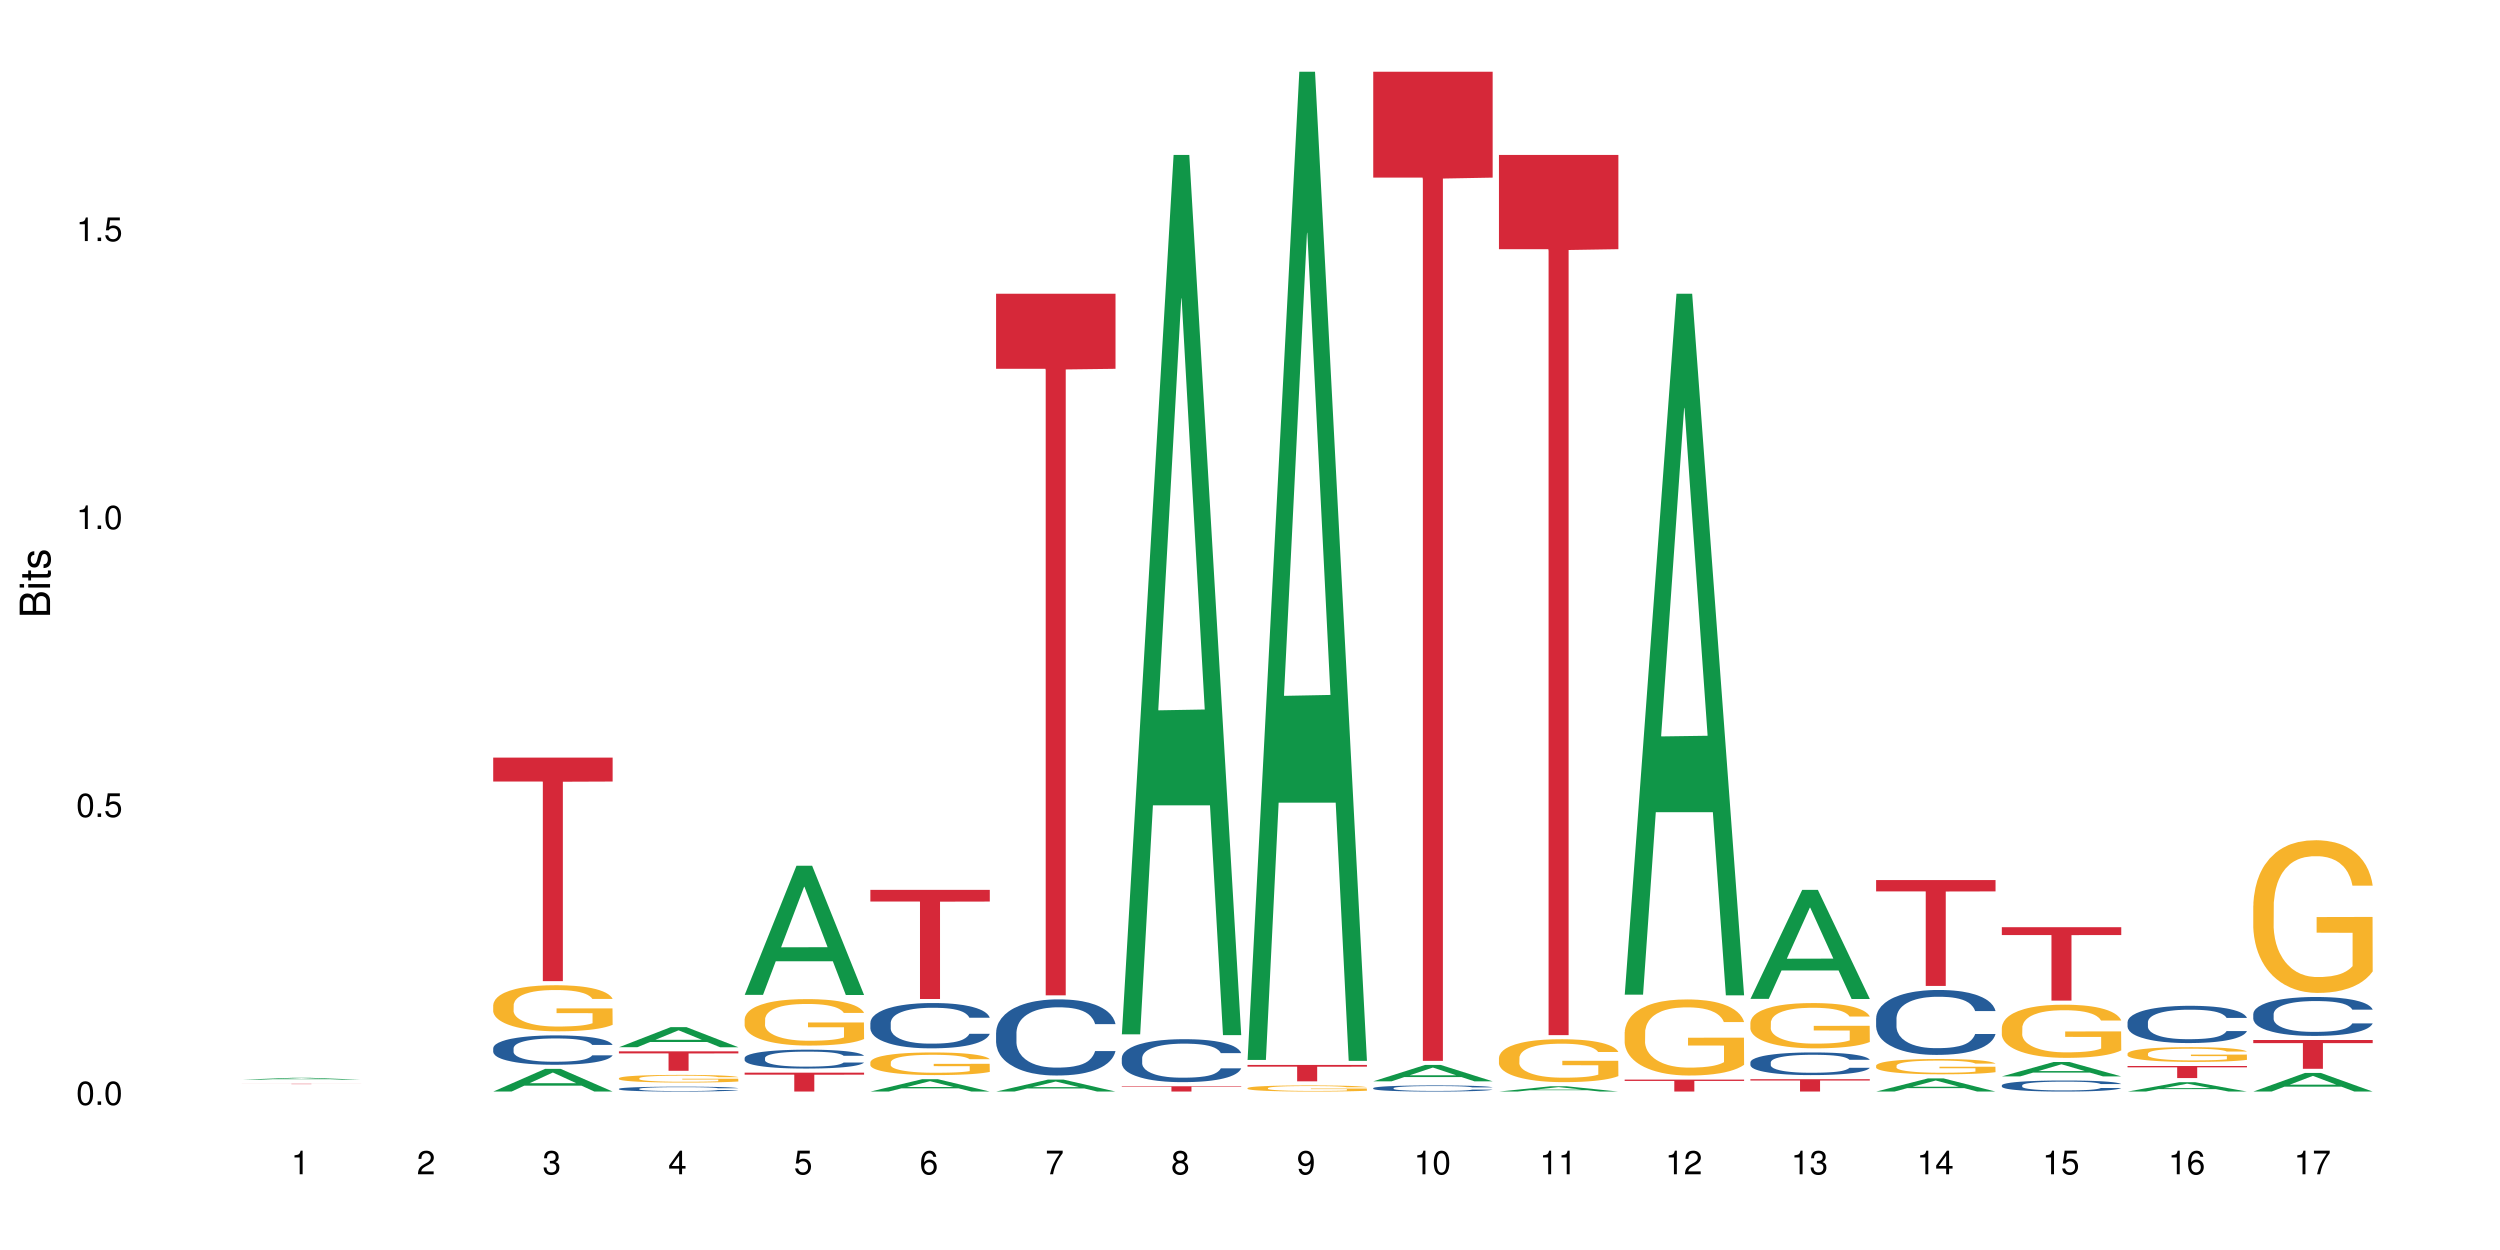 <?xml version="1.0" encoding="UTF-8"?>
<svg xmlns="http://www.w3.org/2000/svg" xmlns:xlink="http://www.w3.org/1999/xlink" width="720pt" height="360pt" viewBox="0 0 720 360" version="1.1">
<defs>
<g>
<symbol overflow="visible" id="glyph0-0">
<path style="stroke:none;" d=""/>
</symbol>
<symbol overflow="visible" id="glyph0-1">
<path style="stroke:none;" d="M 2.641 -6.797 C 2 -6.797 1.422 -6.531 1.078 -6.047 C 0.641 -5.453 0.406 -4.547 0.406 -3.297 C 0.406 -1 1.188 0.219 2.641 0.219 C 4.078 0.219 4.859 -1 4.859 -3.234 C 4.859 -4.562 4.656 -5.438 4.203 -6.047 C 3.844 -6.531 3.281 -6.797 2.641 -6.797 Z M 2.641 -6.047 C 3.547 -6.047 4 -5.125 4 -3.312 C 4 -1.375 3.562 -0.484 2.625 -0.484 C 1.734 -0.484 1.281 -1.422 1.281 -3.281 C 1.281 -5.141 1.734 -6.047 2.641 -6.047 Z M 2.641 -6.047 "/>
</symbol>
<symbol overflow="visible" id="glyph0-2">
<path style="stroke:none;" d="M 1.828 -1 L 0.828 -1 L 0.828 0 L 1.828 0 Z M 1.828 -1 "/>
</symbol>
<symbol overflow="visible" id="glyph0-3">
<path style="stroke:none;" d="M 4.562 -6.797 L 1.062 -6.797 L 0.547 -3.094 L 1.328 -3.094 C 1.719 -3.562 2.047 -3.734 2.578 -3.734 C 3.484 -3.734 4.062 -3.109 4.062 -2.094 C 4.062 -1.125 3.484 -0.531 2.578 -0.531 C 1.828 -0.531 1.375 -0.906 1.188 -1.672 L 0.328 -1.672 C 0.453 -1.109 0.547 -0.844 0.75 -0.594 C 1.125 -0.078 1.828 0.219 2.594 0.219 C 3.969 0.219 4.922 -0.781 4.922 -2.219 C 4.922 -3.562 4.031 -4.484 2.719 -4.484 C 2.25 -4.484 1.859 -4.359 1.469 -4.062 L 1.734 -5.969 L 4.562 -5.969 Z M 4.562 -6.797 "/>
</symbol>
<symbol overflow="visible" id="glyph0-4">
<path style="stroke:none;" d="M 2.484 -4.844 L 2.484 0 L 3.328 0 L 3.328 -6.797 L 2.766 -6.797 C 2.469 -5.75 2.281 -5.609 0.984 -5.453 L 0.984 -4.844 Z M 2.484 -4.844 "/>
</symbol>
<symbol overflow="visible" id="glyph0-5">
<path style="stroke:none;" d="M 4.859 -0.828 L 1.281 -0.828 C 1.359 -1.391 1.672 -1.75 2.5 -2.234 L 3.469 -2.75 C 4.406 -3.266 4.906 -3.969 4.906 -4.812 C 4.906 -5.375 4.672 -5.906 4.266 -6.266 C 3.859 -6.625 3.375 -6.797 2.719 -6.797 C 1.859 -6.797 1.219 -6.5 0.844 -5.922 C 0.609 -5.562 0.5 -5.125 0.484 -4.438 L 1.328 -4.438 C 1.359 -4.906 1.406 -5.188 1.531 -5.406 C 1.75 -5.812 2.188 -6.062 2.703 -6.062 C 3.469 -6.062 4.031 -5.516 4.031 -4.781 C 4.031 -4.25 3.719 -3.797 3.125 -3.438 L 2.234 -2.938 C 0.812 -2.141 0.406 -1.5 0.328 0 L 4.859 0 Z M 4.859 -0.828 "/>
</symbol>
<symbol overflow="visible" id="glyph0-6">
<path style="stroke:none;" d="M 2.125 -3.125 L 2.578 -3.125 C 3.516 -3.125 3.984 -2.703 3.984 -1.891 C 3.984 -1.031 3.469 -0.531 2.578 -0.531 C 1.656 -0.531 1.203 -0.984 1.156 -1.969 L 0.312 -1.969 C 0.344 -1.422 0.438 -1.078 0.609 -0.766 C 0.953 -0.109 1.625 0.219 2.547 0.219 C 3.953 0.219 4.859 -0.609 4.859 -1.906 C 4.859 -2.766 4.516 -3.25 3.703 -3.516 C 4.344 -3.766 4.656 -4.25 4.656 -4.938 C 4.656 -6.109 3.875 -6.797 2.578 -6.797 C 1.203 -6.797 0.484 -6.047 0.453 -4.609 L 1.297 -4.609 C 1.312 -5.016 1.344 -5.25 1.453 -5.453 C 1.641 -5.828 2.062 -6.062 2.594 -6.062 C 3.344 -6.062 3.797 -5.625 3.797 -4.906 C 3.797 -4.422 3.609 -4.141 3.25 -3.984 C 3.016 -3.891 2.719 -3.844 2.125 -3.844 Z M 2.125 -3.125 "/>
</symbol>
<symbol overflow="visible" id="glyph0-7">
<path style="stroke:none;" d="M 3.141 -1.625 L 3.141 0 L 3.984 0 L 3.984 -1.625 L 4.984 -1.625 L 4.984 -2.391 L 3.984 -2.391 L 3.984 -6.797 L 3.359 -6.797 L 0.266 -2.516 L 0.266 -1.625 Z M 3.141 -2.391 L 1 -2.391 L 3.141 -5.359 Z M 3.141 -2.391 "/>
</symbol>
<symbol overflow="visible" id="glyph0-8">
<path style="stroke:none;" d="M 4.781 -5.031 C 4.609 -6.141 3.891 -6.797 2.844 -6.797 C 2.094 -6.797 1.422 -6.438 1.031 -5.828 C 0.609 -5.172 0.406 -4.344 0.406 -3.094 C 0.406 -1.953 0.578 -1.234 0.984 -0.625 C 1.359 -0.078 1.953 0.219 2.703 0.219 C 3.984 0.219 4.922 -0.734 4.922 -2.078 C 4.922 -3.344 4.062 -4.234 2.844 -4.234 C 2.172 -4.234 1.641 -3.969 1.281 -3.469 C 1.281 -5.125 1.828 -6.047 2.797 -6.047 C 3.391 -6.047 3.797 -5.672 3.938 -5.031 Z M 2.734 -3.484 C 3.547 -3.484 4.062 -2.922 4.062 -2 C 4.062 -1.156 3.484 -0.531 2.703 -0.531 C 1.922 -0.531 1.328 -1.188 1.328 -2.047 C 1.328 -2.891 1.906 -3.484 2.734 -3.484 Z M 2.734 -3.484 "/>
</symbol>
<symbol overflow="visible" id="glyph0-9">
<path style="stroke:none;" d="M 4.984 -6.797 L 0.438 -6.797 L 0.438 -5.969 L 4.109 -5.969 C 2.5 -3.656 1.828 -2.234 1.328 0 L 2.219 0 C 2.594 -2.172 3.453 -4.047 4.984 -6.094 Z M 4.984 -6.797 "/>
</symbol>
<symbol overflow="visible" id="glyph0-10">
<path style="stroke:none;" d="M 3.75 -3.578 C 4.453 -4 4.688 -4.344 4.688 -4.984 C 4.688 -6.047 3.844 -6.797 2.641 -6.797 C 1.438 -6.797 0.594 -6.047 0.594 -4.984 C 0.594 -4.359 0.828 -4.016 1.516 -3.578 C 0.734 -3.203 0.359 -2.641 0.359 -1.891 C 0.359 -0.641 1.297 0.219 2.641 0.219 C 3.984 0.219 4.922 -0.641 4.922 -1.875 C 4.922 -2.641 4.531 -3.203 3.75 -3.578 Z M 2.641 -6.047 C 3.359 -6.047 3.812 -5.625 3.812 -4.969 C 3.812 -4.344 3.344 -3.922 2.641 -3.922 C 1.922 -3.922 1.453 -4.344 1.453 -4.984 C 1.453 -5.625 1.922 -6.047 2.641 -6.047 Z M 2.641 -3.203 C 3.484 -3.203 4.062 -2.672 4.062 -1.875 C 4.062 -1.062 3.484 -0.531 2.625 -0.531 C 1.797 -0.531 1.219 -1.078 1.219 -1.875 C 1.219 -2.672 1.797 -3.203 2.641 -3.203 Z M 2.641 -3.203 "/>
</symbol>
<symbol overflow="visible" id="glyph0-11">
<path style="stroke:none;" d="M 0.516 -1.547 C 0.672 -0.438 1.406 0.219 2.438 0.219 C 3.188 0.219 3.859 -0.141 4.266 -0.75 C 4.688 -1.406 4.891 -2.25 4.891 -3.484 C 4.891 -4.625 4.703 -5.359 4.312 -5.953 C 3.938 -6.5 3.344 -6.797 2.594 -6.797 C 1.297 -6.797 0.359 -5.844 0.359 -4.516 C 0.359 -3.25 1.234 -2.344 2.453 -2.344 C 3.094 -2.344 3.562 -2.578 4.016 -3.109 C 4 -1.453 3.469 -0.531 2.5 -0.531 C 1.906 -0.531 1.484 -0.906 1.359 -1.547 Z M 2.578 -6.062 C 3.375 -6.062 3.969 -5.406 3.969 -4.531 C 3.969 -3.688 3.375 -3.094 2.547 -3.094 C 1.734 -3.094 1.234 -3.672 1.234 -4.578 C 1.234 -5.438 1.797 -6.062 2.578 -6.062 Z M 2.578 -6.062 "/>
</symbol>
<symbol overflow="visible" id="glyph1-0">
<path style="stroke:none;" d=""/>
</symbol>
<symbol overflow="visible" id="glyph1-1">
<path style="stroke:none;" d="M 0 -0.953 L 0 -4.891 C 0 -5.719 -0.234 -6.344 -0.734 -6.797 C -1.188 -7.234 -1.812 -7.469 -2.5 -7.469 C -3.547 -7.469 -4.188 -7 -4.625 -5.875 C -4.984 -6.672 -5.641 -7.094 -6.531 -7.094 C -7.156 -7.094 -7.734 -6.859 -8.141 -6.391 C -8.562 -5.938 -8.75 -5.344 -8.75 -4.5 L -8.75 -0.953 Z M -4.984 -2.062 L -7.766 -2.062 L -7.766 -4.219 C -7.766 -4.844 -7.688 -5.203 -7.453 -5.5 C -7.219 -5.812 -6.859 -5.969 -6.375 -5.969 C -5.906 -5.969 -5.531 -5.812 -5.297 -5.5 C -5.062 -5.203 -4.984 -4.844 -4.984 -4.219 Z M -0.984 -2.062 L -4 -2.062 L -4 -4.781 C -4 -5.328 -3.859 -5.688 -3.578 -5.953 C -3.297 -6.219 -2.922 -6.359 -2.484 -6.359 C -2.062 -6.359 -1.688 -6.219 -1.406 -5.953 C -1.109 -5.688 -0.984 -5.328 -0.984 -4.781 Z M -0.984 -2.062 "/>
</symbol>
<symbol overflow="visible" id="glyph1-2">
<path style="stroke:none;" d="M -6.281 -1.797 L -6.281 -0.797 L 0 -0.797 L 0 -1.797 Z M -8.75 -1.797 L -8.75 -0.797 L -7.484 -0.797 L -7.484 -1.797 Z M -8.75 -1.797 "/>
</symbol>
<symbol overflow="visible" id="glyph1-3">
<path style="stroke:none;" d="M -6.281 -3.047 L -6.281 -2.016 L -8.016 -2.016 L -8.016 -1.016 L -6.281 -1.016 L -6.281 -0.172 L -5.469 -0.172 L -5.469 -1.016 L -0.719 -1.016 C -0.078 -1.016 0.281 -1.453 0.281 -2.234 C 0.281 -2.469 0.25 -2.719 0.188 -3.047 L -0.641 -3.047 C -0.609 -2.922 -0.594 -2.766 -0.594 -2.562 C -0.594 -2.141 -0.719 -2.016 -1.156 -2.016 L -5.469 -2.016 L -5.469 -3.047 Z M -6.281 -3.047 "/>
</symbol>
<symbol overflow="visible" id="glyph1-4">
<path style="stroke:none;" d="M -4.531 -5.25 C -5.766 -5.25 -6.469 -4.422 -6.469 -2.969 C -6.469 -1.516 -5.719 -0.562 -4.547 -0.562 C -3.562 -0.562 -3.094 -1.062 -2.734 -2.562 L -2.516 -3.484 C -2.344 -4.188 -2.094 -4.469 -1.625 -4.469 C -1.047 -4.469 -0.641 -3.875 -0.641 -3 C -0.641 -2.453 -0.797 -2 -1.062 -1.75 C -1.25 -1.594 -1.422 -1.531 -1.875 -1.469 L -1.875 -0.406 C -0.422 -0.453 0.281 -1.266 0.281 -2.922 C 0.281 -4.5 -0.5 -5.516 -1.719 -5.516 C -2.656 -5.516 -3.172 -4.984 -3.469 -3.734 L -3.703 -2.766 C -3.891 -1.953 -4.156 -1.609 -4.594 -1.609 C -5.172 -1.609 -5.547 -2.125 -5.547 -2.938 C -5.547 -3.75 -5.203 -4.172 -4.531 -4.203 Z M -4.531 -5.25 "/>
</symbol>
</g>
</defs>
<g id="surface63100">
<rect x="0" y="0" width="720" height="360" style="fill:rgb(100%,100%,100%);fill-opacity:1;stroke:none;"/>
<path style=" stroke:none;fill-rule:nonzero;fill:rgb(6.275%,58.824%,28.235%);fill-opacity:1;" d="M 69.629 310.953 L 69.668 310.953 L 84.551 310.398 L 89.07 310.398 L 104.027 310.953 L 98.77 310.953 L 95.023 310.809 L 78.598 310.809 L 74.922 310.953 L 69.629 310.953 L 80.176 310.75 L 93.516 310.75 L 86.863 310.488 L 86.789 310.488 L 86.719 310.492 L 80.141 310.75 L 80.176 310.75 Z M 69.629 310.953 "/>
<path style=" stroke:none;fill-rule:nonzero;fill:rgb(83.922%,15.686%,22.353%);fill-opacity:1;" d="M 69.629 312.133 L 104.027 312.133 L 104.027 312.145 L 89.691 312.145 L 89.691 312.23 L 83.922 312.23 L 83.922 312.145 L 69.629 312.145 Z M 69.629 312.133 "/>
<path style=" stroke:none;fill-rule:nonzero;fill:rgb(6.275%,58.824%,28.235%);fill-opacity:1;" d="M 142.043 314.363 L 142.078 314.359 L 156.965 307.84 L 161.484 307.84 L 176.441 314.371 L 171.184 314.371 L 167.438 312.664 L 151.012 312.664 L 147.336 314.363 L 142.043 314.363 L 152.59 311.961 L 165.93 311.953 L 159.277 308.906 L 159.203 308.898 L 159.133 308.918 L 152.555 311.953 L 152.59 311.961 Z M 142.043 314.363 "/>
<path style=" stroke:none;fill-rule:nonzero;fill:rgb(14.51%,36.078%,60%);fill-opacity:1;" d="M 142.043 301.879 L 142.086 301.871 L 142.086 301.688 L 142.211 301.395 L 142.504 301.023 L 142.797 300.766 L 143.555 300.309 L 144.602 299.871 L 145.691 299.527 L 146.488 299.328 L 147.203 299.172 L 148.84 298.887 L 149.887 298.742 L 151.02 298.609 L 152.402 298.477 L 153.41 298.398 L 155.676 298.277 L 157.355 298.223 L 158.652 298.199 L 161.465 298.199 L 163.145 298.23 L 164.359 298.27 L 165.703 298.332 L 166.832 298.398 L 168.805 298.57 L 170.566 298.785 L 171.363 298.91 L 172.621 299.148 L 173.586 299.383 L 174.258 299.582 L 175.012 299.871 L 175.684 300.219 L 176.188 300.613 L 176.441 300.945 L 170.566 300.945 L 170.273 300.637 L 169.938 300.395 L 169.309 300.078 L 168.68 299.855 L 167.797 299.629 L 167 299.484 L 165.91 299.336 L 164.945 299.242 L 163.941 299.172 L 162.977 299.129 L 161.129 299.082 L 158.988 299.082 L 158.191 299.098 L 156.559 299.156 L 155.676 299.211 L 154.418 299.32 L 153.535 299.422 L 152.488 299.574 L 151.773 299.707 L 150.895 299.906 L 150.266 300.086 L 149.551 300.34 L 149.133 300.535 L 148.754 300.75 L 148.418 301.008 L 148.168 301.277 L 148 301.562 L 147.914 301.84 L 147.914 303.039 L 148 303.32 L 148.211 303.645 L 148.754 304.113 L 149.551 304.523 L 150.473 304.848 L 151.355 305.082 L 151.859 305.191 L 152.531 305.312 L 153.578 305.469 L 155.09 305.621 L 155.969 305.684 L 157.312 305.746 L 158.695 305.777 L 160.543 305.777 L 162.18 305.746 L 163.27 305.707 L 164.402 305.645 L 165.953 305.516 L 166.918 305.391 L 167.758 305.242 L 168.387 305.098 L 168.805 304.973 L 169.434 304.734 L 169.938 304.469 L 170.316 304.199 L 170.566 303.938 L 176.441 303.938 L 176.188 304.246 L 175.812 304.547 L 175.434 304.773 L 174.848 305.043 L 174.176 305.281 L 173.211 305.555 L 172.414 305.73 L 171.363 305.926 L 170.398 306.07 L 169.352 306.203 L 167.797 306.359 L 166.793 306.434 L 165.703 306.504 L 164.402 306.566 L 162.766 306.621 L 161.004 306.652 L 159.367 306.66 L 157.605 306.645 L 156.305 306.613 L 154.586 306.543 L 152.445 306.402 L 150.895 306.258 L 149.676 306.109 L 148.629 305.957 L 147.453 305.746 L 145.945 305.406 L 145.02 305.145 L 144.391 304.926 L 143.68 304.625 L 143.176 304.355 L 142.59 303.922 L 142.168 303.371 L 142.043 302.945 Z M 142.043 301.879 "/>
<path style=" stroke:none;fill-rule:nonzero;fill:rgb(96.863%,70.196%,16.863%);fill-opacity:1;" d="M 142.043 289.426 L 142.086 289.414 L 142.086 289.172 L 142.254 288.629 L 142.672 287.875 L 143.219 287.258 L 143.805 286.773 L 144.184 286.516 L 144.812 286.152 L 145.355 285.887 L 146.742 285.34 L 148.504 284.832 L 149.469 284.613 L 150.559 284.406 L 152.109 284.176 L 152.824 284.09 L 155.004 283.898 L 157.48 283.777 L 160.207 283.738 L 161.465 283.754 L 163.184 283.801 L 165.535 283.934 L 166.875 284.055 L 167.926 284.176 L 169.016 284.336 L 170.359 284.578 L 171.617 284.867 L 172.621 285.16 L 173.629 285.523 L 174.469 285.91 L 175.18 286.336 L 175.812 286.844 L 176.188 287.27 L 176.441 287.695 L 170.609 287.695 L 170.273 287.27 L 169.895 286.941 L 169.266 286.543 L 168.637 286.25 L 168.008 286.02 L 166.832 285.703 L 165.828 285.512 L 164.57 285.34 L 163.352 285.23 L 161.969 285.16 L 161.129 285.133 L 158.906 285.133 L 156.891 285.219 L 155.719 285.316 L 154.879 285.414 L 153.703 285.594 L 152.992 285.742 L 152.57 285.84 L 151.312 286.215 L 150.473 286.555 L 150.012 286.785 L 149.426 287.148 L 149.008 287.477 L 148.547 287.961 L 148.293 288.324 L 147.957 289.148 L 147.914 291.332 L 148.043 291.793 L 148.293 292.289 L 148.629 292.727 L 149.133 293.188 L 149.637 293.539 L 150.516 294.012 L 151.273 294.328 L 151.859 294.535 L 152.992 294.859 L 153.453 294.969 L 154.543 295.188 L 155.676 295.359 L 157.059 295.504 L 158.109 295.578 L 159.785 295.637 L 161.926 295.637 L 164.441 295.562 L 166.035 295.469 L 167.129 295.371 L 167.84 295.285 L 168.723 295.152 L 169.352 295.031 L 169.938 294.898 L 170.652 294.691 L 170.652 291.793 L 160.289 291.781 L 160.289 290.422 L 176.398 290.41 L 176.441 295.152 L 175.559 295.48 L 174.469 295.793 L 173.418 296.039 L 172.328 296.242 L 170.777 296.473 L 169.52 296.621 L 167.59 296.789 L 165.828 296.898 L 163.98 296.973 L 162.344 297.008 L 160.418 297.02 L 158.695 296.996 L 156.852 296.922 L 155.383 296.824 L 154.039 296.703 L 152.699 296.547 L 151.02 296.293 L 149.93 296.086 L 148.797 295.832 L 147.664 295.527 L 146.656 295.199 L 145.984 294.945 L 145.316 294.656 L 144.602 294.289 L 143.93 293.879 L 143.426 293.504 L 142.965 293.078 L 142.629 292.68 L 142.293 292.133 L 142.129 291.695 L 142.043 291.32 Z M 142.043 289.426 "/>
<path style=" stroke:none;fill-rule:nonzero;fill:rgb(83.922%,15.686%,22.353%);fill-opacity:1;" d="M 142.043 218.191 L 176.441 218.191 L 176.441 225.082 L 162.105 225.141 L 162.105 282.559 L 156.336 282.559 L 156.336 225.203 L 156.254 225.082 L 142.043 225.082 Z M 142.043 218.191 "/>
<path style=" stroke:none;fill-rule:nonzero;fill:rgb(6.275%,58.824%,28.235%);fill-opacity:1;" d="M 178.25 301.602 L 178.285 301.598 L 193.172 295.809 L 197.691 295.809 L 212.648 301.609 L 207.391 301.609 L 203.645 300.094 L 187.219 300.094 L 183.543 301.602 L 178.25 301.602 L 188.797 299.469 L 202.137 299.461 L 195.484 296.754 L 195.41 296.75 L 195.34 296.766 L 188.762 299.461 L 188.797 299.469 Z M 178.25 301.602 "/>
<path style=" stroke:none;fill-rule:nonzero;fill:rgb(14.51%,36.078%,60%);fill-opacity:1;" d="M 178.25 313.574 L 178.293 313.57 L 178.293 313.539 L 178.418 313.492 L 178.711 313.43 L 179.004 313.387 L 179.762 313.309 L 180.809 313.238 L 181.898 313.18 L 182.695 313.145 L 183.41 313.121 L 185.047 313.074 L 186.094 313.047 L 187.227 313.027 L 188.609 313.004 L 189.617 312.992 L 191.883 312.969 L 193.562 312.961 L 194.859 312.957 L 197.672 312.957 L 199.348 312.965 L 200.566 312.969 L 201.91 312.98 L 203.039 312.992 L 205.012 313.02 L 206.773 313.055 L 207.57 313.078 L 208.828 313.117 L 209.793 313.156 L 210.465 313.188 L 211.219 313.238 L 211.891 313.293 L 212.395 313.359 L 212.648 313.418 L 206.773 313.418 L 206.48 313.363 L 206.145 313.324 L 205.516 313.273 L 204.887 313.234 L 204.004 313.195 L 203.207 313.172 L 202.117 313.148 L 201.152 313.133 L 200.148 313.121 L 199.184 313.113 L 197.336 313.105 L 195.195 313.105 L 194.398 313.109 L 192.766 313.117 L 191.883 313.125 L 190.625 313.145 L 189.742 313.16 L 188.695 313.188 L 187.98 313.211 L 187.102 313.242 L 186.473 313.273 L 185.758 313.316 L 185.34 313.348 L 184.961 313.383 L 184.625 313.426 L 184.375 313.473 L 184.207 313.52 L 184.121 313.566 L 184.121 313.766 L 184.207 313.812 L 184.418 313.867 L 184.961 313.945 L 185.758 314.016 L 186.68 314.07 L 187.562 314.105 L 188.066 314.125 L 188.738 314.145 L 189.785 314.172 L 191.297 314.199 L 192.176 314.207 L 193.52 314.219 L 194.902 314.223 L 196.75 314.223 L 198.387 314.219 L 199.477 314.211 L 200.609 314.203 L 202.16 314.18 L 203.125 314.16 L 203.965 314.133 L 204.594 314.109 L 205.012 314.09 L 205.641 314.051 L 206.145 314.004 L 206.523 313.961 L 206.773 313.918 L 212.648 313.918 L 212.395 313.969 L 212.016 314.02 L 211.641 314.055 L 211.055 314.102 L 210.383 314.141 L 209.418 314.188 L 208.621 314.215 L 207.57 314.246 L 206.605 314.273 L 205.559 314.293 L 204.004 314.32 L 203 314.332 L 201.91 314.344 L 200.609 314.355 L 198.973 314.363 L 197.211 314.371 L 195.574 314.371 L 193.812 314.367 L 192.512 314.363 L 190.793 314.352 L 188.652 314.328 L 187.102 314.305 L 185.883 314.277 L 184.836 314.254 L 183.66 314.219 L 182.152 314.16 L 181.227 314.117 L 180.598 314.082 L 179.887 314.031 L 179.383 313.984 L 178.797 313.914 L 178.375 313.82 L 178.25 313.75 Z M 178.25 313.574 "/>
<path style=" stroke:none;fill-rule:nonzero;fill:rgb(96.863%,70.196%,16.863%);fill-opacity:1;" d="M 178.25 310.516 L 178.293 310.512 L 178.293 310.473 L 178.461 310.383 L 178.879 310.258 L 179.426 310.152 L 180.012 310.074 L 180.391 310.031 L 181.02 309.969 L 181.562 309.926 L 182.949 309.836 L 184.711 309.75 L 185.676 309.715 L 186.766 309.68 L 188.316 309.641 L 189.031 309.625 L 191.211 309.594 L 193.688 309.574 L 196.414 309.566 L 197.672 309.57 L 199.391 309.578 L 201.742 309.602 L 203.082 309.621 L 204.133 309.641 L 205.223 309.668 L 206.562 309.707 L 207.824 309.754 L 208.828 309.805 L 209.836 309.863 L 210.676 309.93 L 211.387 310 L 212.016 310.086 L 212.395 310.156 L 212.648 310.227 L 206.816 310.227 L 206.48 310.156 L 206.102 310.102 L 205.473 310.035 L 204.844 309.984 L 204.215 309.945 L 203.039 309.895 L 202.035 309.863 L 200.777 309.836 L 199.559 309.816 L 198.176 309.805 L 197.336 309.801 L 195.113 309.801 L 193.098 309.812 L 191.926 309.832 L 191.086 309.848 L 189.91 309.875 L 189.199 309.902 L 188.777 309.918 L 187.52 309.98 L 186.68 310.035 L 186.219 310.074 L 185.633 310.137 L 185.215 310.188 L 184.754 310.27 L 184.5 310.332 L 184.164 310.469 L 184.121 310.832 L 184.25 310.906 L 184.5 310.992 L 184.836 311.062 L 185.34 311.141 L 185.844 311.199 L 186.723 311.277 L 187.48 311.328 L 188.066 311.363 L 189.199 311.418 L 189.66 311.438 L 190.75 311.473 L 191.883 311.5 L 193.266 311.527 L 194.316 311.539 L 195.992 311.547 L 198.133 311.547 L 200.648 311.535 L 202.242 311.52 L 203.336 311.504 L 204.047 311.488 L 204.93 311.469 L 205.559 311.445 L 206.145 311.426 L 206.859 311.391 L 206.859 310.906 L 196.496 310.906 L 196.496 310.68 L 212.605 310.68 L 212.648 311.469 L 211.766 311.523 L 210.676 311.574 L 209.625 311.613 L 208.535 311.648 L 206.984 311.688 L 205.727 311.711 L 203.797 311.738 L 202.035 311.758 L 200.188 311.77 L 198.551 311.777 L 196.621 311.777 L 194.902 311.773 L 193.059 311.762 L 191.59 311.746 L 190.246 311.727 L 188.906 311.699 L 187.227 311.656 L 186.137 311.621 L 185.004 311.582 L 183.871 311.531 L 182.863 311.477 L 182.191 311.434 L 181.523 311.383 L 180.809 311.324 L 180.137 311.254 L 179.633 311.191 L 179.172 311.121 L 178.836 311.055 L 178.5 310.965 L 178.336 310.891 L 178.25 310.828 Z M 178.25 310.516 "/>
<path style=" stroke:none;fill-rule:nonzero;fill:rgb(83.922%,15.686%,22.353%);fill-opacity:1;" d="M 178.25 302.789 L 212.648 302.789 L 212.648 303.387 L 198.312 303.391 L 198.312 308.387 L 192.543 308.387 L 192.543 303.398 L 192.461 303.387 L 178.25 303.387 Z M 178.25 302.789 "/>
<path style=" stroke:none;fill-rule:nonzero;fill:rgb(6.275%,58.824%,28.235%);fill-opacity:1;" d="M 214.457 286.527 L 214.492 286.492 L 229.379 249.34 L 233.898 249.34 L 248.855 286.562 L 243.598 286.562 L 239.852 276.844 L 223.422 276.844 L 219.75 286.527 L 214.457 286.527 L 225.004 272.824 L 238.344 272.789 L 231.691 255.418 L 231.617 255.387 L 231.547 255.488 L 224.969 272.789 L 225.004 272.824 Z M 214.457 286.527 "/>
<path style=" stroke:none;fill-rule:nonzero;fill:rgb(14.51%,36.078%,60%);fill-opacity:1;" d="M 214.457 304.676 L 214.5 304.672 L 214.5 304.551 L 214.625 304.363 L 214.918 304.125 L 215.211 303.961 L 215.969 303.664 L 217.016 303.383 L 218.105 303.164 L 218.902 303.035 L 219.617 302.934 L 221.254 302.75 L 222.301 302.656 L 223.434 302.57 L 224.816 302.488 L 225.824 302.438 L 228.09 302.359 L 229.77 302.324 L 231.066 302.309 L 233.879 302.309 L 235.555 302.328 L 236.773 302.352 L 238.117 302.391 L 239.246 302.438 L 241.219 302.547 L 242.98 302.688 L 243.777 302.766 L 245.035 302.918 L 246 303.07 L 246.672 303.199 L 247.426 303.383 L 248.098 303.605 L 248.602 303.859 L 248.855 304.074 L 242.98 304.074 L 242.688 303.875 L 242.352 303.719 L 241.723 303.516 L 241.094 303.371 L 240.211 303.227 L 239.414 303.133 L 238.324 303.039 L 237.359 302.98 L 236.352 302.934 L 235.391 302.906 L 233.543 302.875 L 231.402 302.875 L 230.605 302.887 L 228.973 302.926 L 228.09 302.961 L 226.832 303.027 L 225.949 303.094 L 224.902 303.191 L 224.188 303.277 L 223.309 303.406 L 222.68 303.523 L 221.965 303.688 L 221.547 303.809 L 221.168 303.949 L 220.832 304.113 L 220.582 304.289 L 220.414 304.473 L 220.328 304.652 L 220.328 305.422 L 220.414 305.602 L 220.625 305.809 L 221.168 306.113 L 221.965 306.375 L 222.887 306.586 L 223.77 306.734 L 224.273 306.805 L 224.945 306.883 L 225.992 306.984 L 227.504 307.082 L 228.383 307.121 L 229.727 307.164 L 231.109 307.184 L 232.957 307.184 L 234.59 307.164 L 235.684 307.137 L 236.816 307.098 L 238.367 307.012 L 239.332 306.934 L 240.172 306.84 L 240.801 306.746 L 241.219 306.664 L 241.848 306.512 L 242.352 306.34 L 242.73 306.168 L 242.98 306 L 248.855 306 L 248.602 306.199 L 248.223 306.391 L 247.848 306.535 L 247.258 306.711 L 246.59 306.863 L 245.625 307.039 L 244.828 307.152 L 243.777 307.277 L 242.812 307.371 L 241.766 307.457 L 240.211 307.555 L 239.207 307.605 L 238.117 307.648 L 236.816 307.691 L 235.18 307.723 L 233.418 307.746 L 231.781 307.75 L 230.02 307.738 L 228.719 307.719 L 227 307.676 L 224.859 307.586 L 223.309 307.492 L 222.09 307.395 L 221.043 307.297 L 219.867 307.164 L 218.359 306.945 L 217.434 306.773 L 216.805 306.637 L 216.094 306.441 L 215.59 306.266 L 215.004 305.988 L 214.582 305.637 L 214.457 305.363 Z M 214.457 304.676 "/>
<path style=" stroke:none;fill-rule:nonzero;fill:rgb(96.863%,70.196%,16.863%);fill-opacity:1;" d="M 214.457 293.477 L 214.5 293.461 L 214.5 293.219 L 214.668 292.668 L 215.086 291.91 L 215.633 291.285 L 216.219 290.797 L 216.598 290.539 L 217.227 290.176 L 217.77 289.906 L 219.156 289.355 L 220.918 288.84 L 221.883 288.621 L 222.973 288.414 L 224.523 288.18 L 225.238 288.098 L 227.418 287.898 L 229.895 287.777 L 232.621 287.742 L 233.879 287.754 L 235.598 287.801 L 237.949 287.938 L 239.289 288.059 L 240.34 288.18 L 241.43 288.34 L 242.77 288.586 L 244.031 288.879 L 245.035 289.172 L 246.043 289.539 L 246.883 289.93 L 247.594 290.359 L 248.223 290.871 L 248.602 291.301 L 248.855 291.727 L 243.023 291.727 L 242.688 291.301 L 242.309 290.969 L 241.68 290.566 L 241.051 290.273 L 240.422 290.039 L 239.246 289.723 L 238.242 289.527 L 236.984 289.355 L 235.766 289.246 L 234.383 289.172 L 233.543 289.148 L 231.32 289.148 L 229.305 289.234 L 228.133 289.332 L 227.293 289.43 L 226.117 289.613 L 225.406 289.758 L 224.984 289.855 L 223.727 290.234 L 222.887 290.578 L 222.426 290.809 L 221.84 291.176 L 221.422 291.508 L 220.957 291.996 L 220.707 292.363 L 220.371 293.195 L 220.328 295.395 L 220.457 295.859 L 220.707 296.359 L 221.043 296.801 L 221.547 297.266 L 222.051 297.621 L 222.93 298.098 L 223.684 298.414 L 224.273 298.621 L 225.406 298.953 L 225.867 299.062 L 226.957 299.281 L 228.09 299.453 L 229.473 299.602 L 230.523 299.672 L 232.199 299.734 L 234.34 299.734 L 236.855 299.66 L 238.449 299.562 L 239.543 299.465 L 240.254 299.379 L 241.137 299.246 L 241.766 299.125 L 242.352 298.988 L 243.066 298.781 L 243.066 295.859 L 232.703 295.848 L 232.703 294.477 L 248.812 294.465 L 248.855 299.246 L 247.973 299.574 L 246.883 299.895 L 245.832 300.137 L 244.742 300.348 L 243.191 300.578 L 241.934 300.727 L 240.004 300.895 L 238.242 301.008 L 236.395 301.078 L 234.758 301.117 L 232.828 301.129 L 231.109 301.105 L 229.266 301.031 L 227.797 300.934 L 226.453 300.809 L 225.113 300.652 L 223.434 300.395 L 222.344 300.188 L 221.211 299.93 L 220.078 299.625 L 219.07 299.293 L 218.398 299.039 L 217.73 298.746 L 217.016 298.379 L 216.344 297.961 L 215.84 297.582 L 215.379 297.156 L 215.043 296.75 L 214.707 296.203 L 214.539 295.762 L 214.457 295.383 Z M 214.457 293.477 "/>
<path style=" stroke:none;fill-rule:nonzero;fill:rgb(83.922%,15.686%,22.353%);fill-opacity:1;" d="M 214.457 308.93 L 248.855 308.93 L 248.855 309.512 L 234.52 309.516 L 234.52 314.371 L 228.75 314.371 L 228.75 309.523 L 228.668 309.512 L 214.457 309.512 Z M 214.457 308.93 "/>
<path style=" stroke:none;fill-rule:nonzero;fill:rgb(6.275%,58.824%,28.235%);fill-opacity:1;" d="M 250.664 314.367 L 250.699 314.363 L 265.582 310.809 L 270.105 310.809 L 285.062 314.371 L 279.805 314.371 L 276.059 313.441 L 259.629 313.441 L 255.957 314.367 L 250.664 314.367 L 261.211 313.055 L 274.551 313.055 L 267.898 311.391 L 267.824 311.387 L 267.754 311.398 L 261.176 313.055 L 261.211 313.055 Z M 250.664 314.367 "/>
<path style=" stroke:none;fill-rule:nonzero;fill:rgb(14.51%,36.078%,60%);fill-opacity:1;" d="M 250.664 294.559 L 250.707 294.543 L 250.707 294.258 L 250.832 293.805 L 251.125 293.234 L 251.418 292.84 L 252.176 292.137 L 253.223 291.457 L 254.312 290.934 L 255.109 290.621 L 255.824 290.383 L 257.461 289.941 L 258.508 289.715 L 259.641 289.512 L 261.023 289.312 L 262.031 289.191 L 264.297 289 L 265.977 288.918 L 267.273 288.883 L 270.086 288.883 L 271.762 288.93 L 272.98 288.988 L 274.32 289.086 L 275.453 289.191 L 277.426 289.453 L 279.188 289.789 L 279.984 289.977 L 281.242 290.348 L 282.207 290.707 L 282.879 291.016 L 283.633 291.457 L 284.305 291.992 L 284.809 292.602 L 285.062 293.113 L 279.188 293.113 L 278.895 292.637 L 278.559 292.266 L 277.93 291.777 L 277.301 291.434 L 276.418 291.086 L 275.621 290.859 L 274.531 290.633 L 273.566 290.492 L 272.559 290.383 L 271.594 290.312 L 269.75 290.242 L 267.609 290.242 L 266.812 290.266 L 265.18 290.359 L 264.297 290.441 L 263.039 290.609 L 262.156 290.766 L 261.109 291.004 L 260.395 291.207 L 259.516 291.516 L 258.887 291.789 L 258.172 292.184 L 257.754 292.48 L 257.375 292.816 L 257.039 293.211 L 256.789 293.625 L 256.621 294.066 L 256.535 294.496 L 256.535 296.344 L 256.621 296.773 L 256.832 297.273 L 257.375 298.004 L 258.172 298.633 L 259.094 299.137 L 259.977 299.492 L 260.48 299.66 L 261.152 299.852 L 262.199 300.09 L 263.711 300.328 L 264.59 300.422 L 265.934 300.52 L 267.316 300.566 L 269.164 300.566 L 270.797 300.52 L 271.891 300.457 L 273.023 300.363 L 274.574 300.16 L 275.539 299.969 L 276.379 299.742 L 277.008 299.516 L 277.426 299.324 L 278.055 298.957 L 278.559 298.551 L 278.938 298.133 L 279.188 297.727 L 285.062 297.727 L 284.809 298.207 L 284.43 298.672 L 284.055 299.016 L 283.465 299.434 L 282.797 299.805 L 281.832 300.219 L 281.035 300.496 L 279.984 300.793 L 279.02 301.02 L 277.973 301.223 L 276.418 301.461 L 275.414 301.578 L 274.32 301.688 L 273.023 301.781 L 271.387 301.867 L 269.625 301.914 L 267.988 301.926 L 266.227 301.902 L 264.926 301.855 L 263.207 301.746 L 261.066 301.531 L 259.516 301.305 L 258.297 301.078 L 257.25 300.84 L 256.074 300.52 L 254.566 299.992 L 253.641 299.59 L 253.012 299.254 L 252.301 298.789 L 251.797 298.371 L 251.211 297.703 L 250.789 296.859 L 250.664 296.203 Z M 250.664 294.559 "/>
<path style=" stroke:none;fill-rule:nonzero;fill:rgb(96.863%,70.196%,16.863%);fill-opacity:1;" d="M 250.664 305.898 L 250.707 305.895 L 250.707 305.773 L 250.875 305.508 L 251.293 305.137 L 251.84 304.832 L 252.426 304.594 L 252.805 304.469 L 253.434 304.289 L 253.977 304.16 L 255.363 303.891 L 257.125 303.641 L 258.09 303.535 L 259.18 303.434 L 260.73 303.32 L 261.445 303.277 L 263.625 303.184 L 266.102 303.121 L 268.828 303.105 L 270.086 303.109 L 271.805 303.133 L 274.156 303.199 L 275.496 303.258 L 276.547 303.32 L 277.637 303.398 L 278.977 303.516 L 280.238 303.66 L 281.242 303.801 L 282.25 303.98 L 283.09 304.172 L 283.801 304.379 L 284.43 304.629 L 284.809 304.84 L 285.062 305.047 L 279.23 305.047 L 278.895 304.84 L 278.516 304.68 L 277.887 304.48 L 277.258 304.34 L 276.629 304.227 L 275.453 304.07 L 274.449 303.977 L 273.191 303.891 L 271.973 303.836 L 270.59 303.801 L 269.75 303.789 L 267.527 303.789 L 265.512 303.832 L 264.34 303.879 L 263.5 303.926 L 262.324 304.016 L 261.613 304.09 L 261.191 304.137 L 259.934 304.32 L 259.094 304.488 L 258.633 304.602 L 258.047 304.777 L 257.629 304.941 L 257.164 305.18 L 256.914 305.355 L 256.578 305.762 L 256.535 306.836 L 256.664 307.062 L 256.914 307.305 L 257.25 307.52 L 257.754 307.746 L 258.258 307.918 L 259.137 308.152 L 259.891 308.309 L 260.48 308.406 L 261.613 308.57 L 262.074 308.621 L 263.164 308.73 L 264.297 308.812 L 265.68 308.883 L 266.73 308.922 L 268.406 308.949 L 270.547 308.949 L 273.062 308.914 L 274.656 308.867 L 275.75 308.82 L 276.461 308.777 L 277.344 308.711 L 277.973 308.652 L 278.559 308.586 L 279.273 308.484 L 279.273 307.062 L 268.91 307.055 L 268.91 306.387 L 285.02 306.383 L 285.062 308.711 L 284.18 308.871 L 283.09 309.027 L 282.039 309.148 L 280.949 309.25 L 279.398 309.363 L 278.141 309.434 L 276.211 309.516 L 274.449 309.57 L 272.602 309.605 L 270.965 309.625 L 269.035 309.629 L 267.316 309.617 L 265.473 309.582 L 264.004 309.535 L 262.66 309.473 L 261.32 309.398 L 259.641 309.273 L 258.551 309.172 L 257.418 309.047 L 256.285 308.898 L 255.277 308.734 L 254.605 308.609 L 253.938 308.469 L 253.223 308.289 L 252.551 308.086 L 252.047 307.902 L 251.586 307.691 L 251.25 307.496 L 250.914 307.227 L 250.746 307.012 L 250.664 306.828 Z M 250.664 305.898 "/>
<path style=" stroke:none;fill-rule:nonzero;fill:rgb(83.922%,15.686%,22.353%);fill-opacity:1;" d="M 250.664 256.285 L 285.062 256.285 L 285.062 259.648 L 270.727 259.68 L 270.727 287.703 L 264.957 287.703 L 264.957 259.707 L 264.875 259.648 L 250.664 259.648 Z M 250.664 256.285 "/>
<path style=" stroke:none;fill-rule:nonzero;fill:rgb(6.275%,58.824%,28.235%);fill-opacity:1;" d="M 286.871 314.367 L 286.906 314.363 L 301.789 310.93 L 306.312 310.93 L 321.27 314.371 L 316.012 314.371 L 312.266 313.473 L 295.836 313.473 L 292.164 314.367 L 286.871 314.367 L 297.418 313.102 L 310.758 313.098 L 304.105 311.492 L 304.031 311.488 L 303.961 311.5 L 297.383 313.098 L 297.418 313.102 Z M 286.871 314.367 "/>
<path style=" stroke:none;fill-rule:nonzero;fill:rgb(14.51%,36.078%,60%);fill-opacity:1;" d="M 286.871 297.371 L 286.914 297.352 L 286.914 296.871 L 287.039 296.109 L 287.332 295.148 L 287.625 294.484 L 288.383 293.305 L 289.43 292.16 L 290.52 291.281 L 291.316 290.758 L 292.031 290.359 L 293.668 289.617 L 294.715 289.238 L 295.848 288.895 L 297.23 288.555 L 298.238 288.355 L 300.504 288.035 L 302.184 287.895 L 303.48 287.836 L 306.293 287.836 L 307.969 287.914 L 309.188 288.016 L 310.527 288.176 L 311.66 288.355 L 313.633 288.797 L 315.395 289.355 L 316.191 289.676 L 317.449 290.297 L 318.414 290.898 L 319.086 291.422 L 319.84 292.16 L 320.512 293.062 L 321.016 294.086 L 321.27 294.945 L 315.395 294.945 L 315.102 294.145 L 314.766 293.523 L 314.137 292.703 L 313.508 292.121 L 312.625 291.539 L 311.828 291.16 L 310.738 290.777 L 309.773 290.539 L 308.766 290.359 L 307.801 290.238 L 305.957 290.117 L 303.816 290.117 L 303.02 290.16 L 301.383 290.32 L 300.504 290.457 L 299.246 290.738 L 298.363 291 L 297.316 291.398 L 296.602 291.742 L 295.723 292.262 L 295.094 292.723 L 294.379 293.383 L 293.961 293.883 L 293.582 294.445 L 293.246 295.105 L 292.996 295.809 L 292.828 296.551 L 292.742 297.27 L 292.742 300.375 L 292.828 301.098 L 293.039 301.938 L 293.582 303.16 L 294.379 304.223 L 295.301 305.062 L 296.184 305.664 L 296.688 305.945 L 297.359 306.266 L 298.406 306.668 L 299.918 307.066 L 300.797 307.227 L 302.141 307.387 L 303.523 307.469 L 305.371 307.469 L 307.004 307.387 L 308.098 307.289 L 309.23 307.125 L 310.781 306.785 L 311.746 306.465 L 312.586 306.086 L 313.215 305.703 L 313.633 305.383 L 314.262 304.762 L 314.766 304.082 L 315.145 303.379 L 315.395 302.699 L 321.27 302.699 L 321.016 303.5 L 320.637 304.281 L 320.262 304.863 L 319.672 305.562 L 319.004 306.184 L 318.039 306.887 L 317.242 307.348 L 316.191 307.848 L 315.227 308.23 L 314.18 308.57 L 312.625 308.969 L 311.621 309.172 L 310.527 309.352 L 309.23 309.512 L 307.594 309.652 L 305.832 309.73 L 304.195 309.75 L 302.434 309.711 L 301.133 309.633 L 299.414 309.449 L 297.273 309.09 L 295.723 308.711 L 294.504 308.328 L 293.457 307.93 L 292.281 307.387 L 290.773 306.504 L 289.848 305.824 L 289.219 305.266 L 288.508 304.484 L 288.004 303.781 L 287.418 302.66 L 286.996 301.238 L 286.871 300.137 Z M 286.871 297.371 "/>
<path style=" stroke:none;fill-rule:nonzero;fill:rgb(83.922%,15.686%,22.353%);fill-opacity:1;" d="M 286.871 84.586 L 321.27 84.586 L 321.27 106.215 L 306.934 106.402 L 306.934 286.656 L 301.164 286.656 L 301.164 106.594 L 301.082 106.215 L 286.871 106.215 Z M 286.871 84.586 "/>
<path style=" stroke:none;fill-rule:nonzero;fill:rgb(6.275%,58.824%,28.235%);fill-opacity:1;" d="M 323.078 297.879 L 323.113 297.641 L 337.996 44.629 L 342.52 44.629 L 357.473 298.117 L 352.219 298.117 L 348.473 231.945 L 332.043 231.945 L 328.371 297.879 L 323.078 297.879 L 333.625 204.574 L 346.965 204.336 L 340.312 86.043 L 340.238 85.805 L 340.164 86.52 L 333.59 204.336 L 333.625 204.574 Z M 323.078 297.879 "/>
<path style=" stroke:none;fill-rule:nonzero;fill:rgb(14.51%,36.078%,60%);fill-opacity:1;" d="M 323.078 304.676 L 323.121 304.664 L 323.121 304.395 L 323.246 303.965 L 323.539 303.422 L 323.832 303.047 L 324.59 302.383 L 325.637 301.738 L 326.727 301.238 L 327.523 300.945 L 328.238 300.719 L 329.875 300.301 L 330.922 300.086 L 332.055 299.895 L 333.438 299.703 L 334.445 299.59 L 336.711 299.406 L 338.387 299.328 L 339.688 299.297 L 342.5 299.297 L 344.176 299.34 L 345.395 299.398 L 346.734 299.488 L 347.867 299.59 L 349.84 299.836 L 351.602 300.152 L 352.398 300.336 L 353.656 300.684 L 354.621 301.023 L 355.293 301.316 L 356.047 301.738 L 356.719 302.246 L 357.223 302.82 L 357.473 303.309 L 351.602 303.309 L 351.309 302.855 L 350.973 302.504 L 350.344 302.043 L 349.715 301.715 L 348.832 301.387 L 348.035 301.172 L 346.945 300.957 L 345.98 300.82 L 344.973 300.719 L 344.008 300.652 L 342.164 300.582 L 340.023 300.582 L 339.227 300.605 L 337.59 300.695 L 336.711 300.777 L 335.453 300.934 L 334.57 301.082 L 333.523 301.309 L 332.809 301.5 L 331.93 301.793 L 331.301 302.055 L 330.586 302.426 L 330.168 302.707 L 329.789 303.023 L 329.453 303.398 L 329.203 303.793 L 329.035 304.211 L 328.949 304.617 L 328.949 306.371 L 329.035 306.777 L 329.246 307.254 L 329.789 307.941 L 330.586 308.543 L 331.508 309.016 L 332.391 309.355 L 332.895 309.516 L 333.566 309.695 L 334.613 309.922 L 336.125 310.148 L 337.004 310.238 L 338.348 310.328 L 339.73 310.371 L 341.578 310.371 L 343.211 310.328 L 344.305 310.27 L 345.438 310.18 L 346.988 309.988 L 347.953 309.809 L 348.793 309.594 L 349.422 309.379 L 349.84 309.195 L 350.469 308.848 L 350.973 308.461 L 351.352 308.066 L 351.602 307.684 L 357.473 307.684 L 357.223 308.133 L 356.844 308.574 L 356.469 308.902 L 355.879 309.301 L 355.211 309.648 L 354.246 310.047 L 353.449 310.305 L 352.398 310.586 L 351.434 310.801 L 350.387 310.996 L 348.832 311.219 L 347.828 311.332 L 346.734 311.434 L 345.438 311.527 L 343.801 311.605 L 342.039 311.648 L 340.402 311.66 L 338.641 311.641 L 337.34 311.594 L 335.621 311.492 L 333.48 311.289 L 331.93 311.074 L 330.711 310.859 L 329.664 310.633 L 328.488 310.328 L 326.98 309.832 L 326.055 309.445 L 325.426 309.129 L 324.715 308.688 L 324.211 308.293 L 323.625 307.66 L 323.203 306.855 L 323.078 306.234 Z M 323.078 304.676 "/>
<path style=" stroke:none;fill-rule:nonzero;fill:rgb(83.922%,15.686%,22.353%);fill-opacity:1;" d="M 323.078 312.84 L 357.473 312.84 L 357.473 313.004 L 343.141 313.008 L 343.141 314.371 L 337.371 314.371 L 337.371 313.008 L 337.289 313.004 L 323.078 313.004 Z M 323.078 312.84 "/>
<path style=" stroke:none;fill-rule:nonzero;fill:rgb(6.275%,58.824%,28.235%);fill-opacity:1;" d="M 359.285 305.258 L 359.32 304.988 L 374.203 20.664 L 378.727 20.664 L 393.68 305.523 L 388.426 305.523 L 384.68 231.164 L 368.25 231.164 L 364.578 305.258 L 359.285 305.258 L 369.832 200.406 L 383.172 200.141 L 376.52 67.203 L 376.445 66.938 L 376.371 67.738 L 369.797 200.141 L 369.832 200.406 Z M 359.285 305.258 "/>
<path style=" stroke:none;fill-rule:nonzero;fill:rgb(96.863%,70.196%,16.863%);fill-opacity:1;" d="M 359.285 313.359 L 359.328 313.359 L 359.328 313.324 L 359.496 313.254 L 359.914 313.152 L 360.461 313.07 L 361.047 313.004 L 361.426 312.973 L 362.055 312.922 L 362.598 312.887 L 363.984 312.816 L 365.746 312.746 L 366.711 312.719 L 367.801 312.691 L 369.352 312.66 L 370.066 312.648 L 372.246 312.621 L 374.723 312.605 L 377.449 312.602 L 378.707 312.602 L 380.426 312.609 L 382.773 312.629 L 384.117 312.645 L 385.168 312.66 L 386.258 312.68 L 387.598 312.711 L 388.859 312.75 L 389.863 312.789 L 390.871 312.84 L 391.711 312.891 L 392.422 312.945 L 393.051 313.016 L 393.43 313.07 L 393.68 313.129 L 387.852 313.129 L 387.516 313.07 L 387.137 313.027 L 386.508 312.973 L 385.879 312.938 L 385.25 312.906 L 384.074 312.863 L 383.07 312.836 L 381.809 312.816 L 380.594 312.801 L 379.211 312.789 L 376.148 312.789 L 374.133 312.797 L 372.961 312.812 L 372.121 312.824 L 370.945 312.848 L 370.234 312.867 L 369.812 312.883 L 368.555 312.93 L 367.715 312.977 L 367.254 313.008 L 366.668 313.055 L 366.25 313.098 L 365.785 313.164 L 365.535 313.211 L 365.199 313.32 L 365.156 313.613 L 365.285 313.676 L 365.535 313.742 L 365.871 313.797 L 366.375 313.859 L 366.879 313.906 L 367.758 313.969 L 368.512 314.012 L 369.102 314.039 L 370.234 314.082 L 370.695 314.098 L 371.785 314.125 L 372.918 314.148 L 374.301 314.168 L 375.352 314.18 L 377.027 314.188 L 379.168 314.188 L 381.684 314.176 L 383.277 314.164 L 384.371 314.152 L 385.082 314.141 L 385.965 314.121 L 386.594 314.105 L 387.18 314.086 L 387.895 314.059 L 387.895 313.676 L 377.531 313.672 L 377.531 313.492 L 393.641 313.488 L 393.68 314.121 L 392.801 314.164 L 391.711 314.207 L 390.66 314.238 L 389.57 314.266 L 388.02 314.297 L 386.762 314.316 L 384.832 314.34 L 383.07 314.355 L 381.223 314.363 L 379.586 314.367 L 377.656 314.371 L 375.938 314.367 L 374.094 314.359 L 372.625 314.344 L 371.281 314.328 L 369.938 314.309 L 368.262 314.273 L 367.172 314.246 L 366.039 314.211 L 364.906 314.172 L 363.898 314.129 L 363.227 314.094 L 362.559 314.055 L 361.844 314.008 L 361.172 313.953 L 360.668 313.902 L 360.207 313.844 L 359.871 313.793 L 359.535 313.719 L 359.367 313.66 L 359.285 313.609 Z M 359.285 313.359 "/>
<path style=" stroke:none;fill-rule:nonzero;fill:rgb(83.922%,15.686%,22.353%);fill-opacity:1;" d="M 359.285 306.703 L 393.68 306.703 L 393.68 307.207 L 379.348 307.215 L 379.348 311.422 L 373.578 311.422 L 373.578 307.219 L 373.496 307.207 L 359.285 307.207 Z M 359.285 306.703 "/>
<path style=" stroke:none;fill-rule:nonzero;fill:rgb(6.275%,58.824%,28.235%);fill-opacity:1;" d="M 395.492 311.418 L 395.527 311.414 L 410.41 306.703 L 414.934 306.703 L 429.887 311.422 L 424.633 311.422 L 420.887 310.191 L 404.457 310.191 L 400.785 311.418 L 395.492 311.418 L 406.039 309.68 L 419.379 309.676 L 412.727 307.473 L 412.652 307.469 L 412.578 307.484 L 406 309.676 L 406.039 309.68 Z M 395.492 311.418 "/>
<path style=" stroke:none;fill-rule:nonzero;fill:rgb(14.51%,36.078%,60%);fill-opacity:1;" d="M 395.492 313.371 L 395.535 313.371 L 395.535 313.332 L 395.66 313.27 L 395.953 313.191 L 396.246 313.137 L 397 313.043 L 398.051 312.949 L 399.141 312.879 L 399.938 312.836 L 400.652 312.805 L 402.289 312.746 L 403.336 312.715 L 404.469 312.688 L 405.852 312.66 L 406.859 312.645 L 409.125 312.617 L 410.801 312.605 L 412.102 312.602 L 414.914 312.602 L 416.59 312.609 L 417.809 312.617 L 419.148 312.629 L 420.281 312.645 L 422.254 312.68 L 424.016 312.723 L 424.812 312.75 L 426.07 312.801 L 427.035 312.848 L 427.707 312.891 L 428.461 312.949 L 429.133 313.023 L 429.637 313.105 L 429.887 313.176 L 424.016 313.176 L 423.723 313.109 L 423.387 313.062 L 422.758 312.996 L 422.129 312.949 L 421.246 312.902 L 420.449 312.871 L 419.359 312.84 L 418.395 312.82 L 417.387 312.805 L 416.422 312.797 L 414.578 312.785 L 412.438 312.785 L 411.641 312.789 L 410.004 312.801 L 409.125 312.812 L 407.867 312.836 L 406.984 312.855 L 405.938 312.891 L 405.223 312.918 L 404.344 312.957 L 403.715 312.996 L 403 313.051 L 402.582 313.09 L 402.203 313.137 L 401.867 313.188 L 401.617 313.246 L 401.449 313.305 L 401.363 313.363 L 401.363 313.613 L 401.449 313.672 L 401.656 313.738 L 402.203 313.84 L 403 313.926 L 403.922 313.992 L 404.805 314.039 L 405.309 314.062 L 405.98 314.09 L 407.027 314.121 L 408.539 314.152 L 409.418 314.168 L 410.762 314.18 L 412.145 314.188 L 413.992 314.188 L 415.625 314.18 L 416.719 314.172 L 417.852 314.16 L 419.402 314.133 L 420.367 314.105 L 421.207 314.074 L 421.836 314.043 L 422.254 314.02 L 422.883 313.969 L 423.387 313.914 L 423.766 313.855 L 424.016 313.801 L 429.887 313.801 L 429.637 313.867 L 429.258 313.93 L 428.883 313.977 L 428.293 314.031 L 427.625 314.082 L 426.66 314.141 L 425.863 314.176 L 424.812 314.219 L 423.848 314.246 L 422.801 314.273 L 421.246 314.309 L 420.242 314.324 L 419.148 314.34 L 417.852 314.352 L 416.215 314.363 L 414.453 314.367 L 412.816 314.371 L 411.055 314.367 L 409.754 314.359 L 408.035 314.348 L 405.895 314.316 L 404.344 314.285 L 403.125 314.254 L 402.078 314.223 L 400.902 314.18 L 399.395 314.109 L 398.469 314.055 L 397.84 314.008 L 397.129 313.945 L 396.625 313.891 L 396.039 313.797 L 395.617 313.684 L 395.492 313.594 Z M 395.492 313.371 "/>
<path style=" stroke:none;fill-rule:nonzero;fill:rgb(83.922%,15.686%,22.353%);fill-opacity:1;" d="M 395.492 20.664 L 429.887 20.664 L 429.887 51.156 L 415.555 51.422 L 415.555 305.523 L 409.785 305.523 L 409.785 51.691 L 409.703 51.156 L 395.492 51.156 Z M 395.492 20.664 "/>
<path style=" stroke:none;fill-rule:nonzero;fill:rgb(6.275%,58.824%,28.235%);fill-opacity:1;" d="M 431.699 314.371 L 431.734 314.367 L 446.617 312.84 L 451.141 312.84 L 466.094 314.371 L 460.84 314.371 L 457.094 313.973 L 440.664 313.973 L 436.992 314.371 L 431.699 314.371 L 442.246 313.805 L 455.586 313.805 L 448.934 313.09 L 448.859 313.09 L 448.785 313.094 L 442.207 313.805 L 442.246 313.805 Z M 431.699 314.371 "/>
<path style=" stroke:none;fill-rule:nonzero;fill:rgb(96.863%,70.196%,16.863%);fill-opacity:1;" d="M 431.699 304.59 L 431.742 304.582 L 431.742 304.355 L 431.91 303.848 L 432.328 303.145 L 432.875 302.57 L 433.461 302.117 L 433.84 301.883 L 434.469 301.543 L 435.012 301.293 L 436.398 300.785 L 438.16 300.312 L 439.125 300.109 L 440.215 299.918 L 441.766 299.703 L 442.48 299.621 L 444.66 299.441 L 447.137 299.328 L 449.863 299.297 L 451.121 299.305 L 452.84 299.352 L 455.188 299.477 L 456.531 299.59 L 457.582 299.703 L 458.672 299.848 L 460.012 300.074 L 461.27 300.344 L 462.277 300.617 L 463.285 300.957 L 464.125 301.316 L 464.836 301.711 L 465.465 302.188 L 465.844 302.582 L 466.094 302.977 L 460.266 302.977 L 459.93 302.582 L 459.551 302.277 L 458.922 301.902 L 458.293 301.633 L 457.664 301.418 L 456.488 301.125 L 455.484 300.945 L 454.223 300.785 L 453.008 300.684 L 451.625 300.617 L 450.785 300.594 L 448.562 300.594 L 446.547 300.672 L 445.375 300.762 L 444.535 300.852 L 443.359 301.023 L 442.648 301.16 L 442.227 301.25 L 440.969 301.598 L 440.129 301.914 L 439.668 302.129 L 439.082 302.469 L 438.66 302.773 L 438.199 303.227 L 437.949 303.562 L 437.613 304.332 L 437.57 306.363 L 437.695 306.793 L 437.949 307.258 L 438.285 307.664 L 438.789 308.094 L 439.293 308.422 L 440.172 308.859 L 440.926 309.152 L 441.516 309.348 L 442.648 309.652 L 443.109 309.754 L 444.199 309.957 L 445.332 310.113 L 446.715 310.25 L 447.766 310.316 L 449.441 310.375 L 451.582 310.375 L 454.098 310.305 L 455.691 310.215 L 456.781 310.125 L 457.496 310.047 L 458.379 309.922 L 459.008 309.809 L 459.594 309.684 L 460.309 309.492 L 460.309 306.793 L 449.945 306.781 L 449.945 305.52 L 466.055 305.508 L 466.094 309.922 L 465.215 310.227 L 464.125 310.52 L 463.074 310.746 L 461.984 310.938 L 460.434 311.152 L 459.176 311.289 L 457.246 311.445 L 455.484 311.547 L 453.637 311.617 L 452 311.648 L 450.07 311.66 L 448.352 311.641 L 446.508 311.57 L 445.039 311.48 L 443.695 311.367 L 442.352 311.223 L 440.676 310.984 L 439.586 310.793 L 438.453 310.555 L 437.32 310.273 L 436.312 309.969 L 435.641 309.73 L 434.969 309.461 L 434.258 309.121 L 433.586 308.738 L 433.082 308.387 L 432.621 307.992 L 432.285 307.617 L 431.949 307.109 L 431.781 306.703 L 431.699 306.352 Z M 431.699 304.59 "/>
<path style=" stroke:none;fill-rule:nonzero;fill:rgb(83.922%,15.686%,22.353%);fill-opacity:1;" d="M 431.699 44.629 L 466.094 44.629 L 466.094 71.762 L 451.762 72 L 451.762 298.117 L 445.992 298.117 L 445.992 72.238 L 445.91 71.762 L 431.699 71.762 Z M 431.699 44.629 "/>
<path style=" stroke:none;fill-rule:nonzero;fill:rgb(6.275%,58.824%,28.235%);fill-opacity:1;" d="M 467.906 286.465 L 467.941 286.273 L 482.824 84.586 L 487.344 84.586 L 502.301 286.656 L 497.047 286.656 L 493.301 233.906 L 476.871 233.906 L 473.199 286.465 L 467.906 286.465 L 478.453 212.09 L 491.793 211.898 L 485.141 117.598 L 485.066 117.41 L 484.992 117.977 L 478.414 211.898 L 478.453 212.09 Z M 467.906 286.465 "/>
<path style=" stroke:none;fill-rule:nonzero;fill:rgb(96.863%,70.196%,16.863%);fill-opacity:1;" d="M 467.906 297.223 L 467.949 297.203 L 467.949 296.801 L 468.117 295.902 L 468.535 294.66 L 469.082 293.641 L 469.668 292.84 L 470.047 292.418 L 470.676 291.816 L 471.219 291.379 L 472.605 290.477 L 474.367 289.637 L 475.332 289.277 L 476.422 288.934 L 477.973 288.555 L 478.688 288.414 L 480.867 288.094 L 483.344 287.895 L 486.07 287.836 L 487.328 287.855 L 489.047 287.934 L 491.395 288.156 L 492.738 288.355 L 493.785 288.555 L 494.879 288.816 L 496.219 289.215 L 497.477 289.695 L 498.484 290.176 L 499.492 290.777 L 500.332 291.418 L 501.043 292.117 L 501.672 292.957 L 502.051 293.66 L 502.301 294.359 L 496.473 294.359 L 496.137 293.66 L 495.758 293.117 L 495.129 292.457 L 494.5 291.977 L 493.871 291.598 L 492.695 291.078 L 491.691 290.758 L 490.43 290.477 L 489.215 290.297 L 487.832 290.176 L 486.992 290.137 L 484.77 290.137 L 482.754 290.277 L 481.582 290.438 L 480.742 290.598 L 479.566 290.898 L 478.855 291.137 L 478.434 291.297 L 477.176 291.918 L 476.336 292.477 L 475.875 292.859 L 475.289 293.457 L 474.867 294 L 474.406 294.801 L 474.156 295.398 L 473.82 296.762 L 473.777 300.363 L 473.902 301.125 L 474.156 301.945 L 474.492 302.664 L 474.996 303.426 L 475.5 304.008 L 476.379 304.789 L 477.133 305.309 L 477.723 305.648 L 478.855 306.188 L 479.316 306.367 L 480.406 306.73 L 481.539 307.008 L 482.922 307.25 L 483.973 307.371 L 485.648 307.469 L 487.789 307.469 L 490.305 307.348 L 491.898 307.188 L 492.988 307.027 L 493.703 306.891 L 494.586 306.668 L 495.215 306.469 L 495.801 306.25 L 496.512 305.91 L 496.512 301.125 L 486.152 301.105 L 486.152 298.863 L 502.262 298.844 L 502.301 306.668 L 501.422 307.211 L 500.332 307.73 L 499.281 308.129 L 498.191 308.469 L 496.641 308.852 L 495.383 309.09 L 493.453 309.371 L 491.691 309.551 L 489.844 309.672 L 488.207 309.73 L 486.277 309.75 L 484.559 309.711 L 482.715 309.59 L 481.246 309.43 L 479.902 309.23 L 478.559 308.973 L 476.883 308.551 L 475.793 308.211 L 474.66 307.789 L 473.527 307.289 L 472.52 306.75 L 471.848 306.328 L 471.176 305.848 L 470.465 305.246 L 469.793 304.566 L 469.289 303.945 L 468.828 303.246 L 468.492 302.586 L 468.156 301.684 L 467.988 300.965 L 467.906 300.344 Z M 467.906 297.223 "/>
<path style=" stroke:none;fill-rule:nonzero;fill:rgb(83.922%,15.686%,22.353%);fill-opacity:1;" d="M 467.906 310.93 L 502.301 310.93 L 502.301 311.301 L 487.969 311.301 L 487.969 314.371 L 482.199 314.371 L 482.199 311.305 L 482.117 311.301 L 467.906 311.301 Z M 467.906 310.93 "/>
<path style=" stroke:none;fill-rule:nonzero;fill:rgb(6.275%,58.824%,28.235%);fill-opacity:1;" d="M 504.113 287.672 L 504.148 287.645 L 519.031 256.285 L 523.551 256.285 L 538.508 287.703 L 533.254 287.703 L 529.508 279.5 L 513.078 279.5 L 509.406 287.672 L 504.113 287.672 L 514.66 276.109 L 528 276.078 L 521.348 261.418 L 521.273 261.391 L 521.199 261.477 L 514.621 276.078 L 514.66 276.109 Z M 504.113 287.672 "/>
<path style=" stroke:none;fill-rule:nonzero;fill:rgb(14.51%,36.078%,60%);fill-opacity:1;" d="M 504.113 305.945 L 504.156 305.938 L 504.156 305.793 L 504.281 305.566 L 504.574 305.281 L 504.867 305.086 L 505.621 304.734 L 506.672 304.395 L 507.762 304.129 L 508.559 303.977 L 509.273 303.855 L 510.906 303.637 L 511.957 303.523 L 513.09 303.422 L 514.473 303.32 L 515.48 303.262 L 517.746 303.164 L 519.422 303.121 L 520.723 303.105 L 523.535 303.105 L 525.211 303.129 L 526.43 303.16 L 527.77 303.207 L 528.902 303.262 L 530.875 303.391 L 532.637 303.559 L 533.434 303.652 L 534.691 303.84 L 535.656 304.016 L 536.328 304.172 L 537.082 304.395 L 537.754 304.66 L 538.258 304.965 L 538.508 305.223 L 532.637 305.223 L 532.344 304.984 L 532.008 304.797 L 531.379 304.555 L 530.75 304.383 L 529.867 304.207 L 529.07 304.094 L 527.98 303.98 L 527.016 303.91 L 526.008 303.855 L 525.043 303.82 L 523.199 303.785 L 521.059 303.785 L 520.262 303.797 L 518.625 303.844 L 517.746 303.887 L 516.488 303.969 L 515.605 304.047 L 514.559 304.168 L 513.844 304.27 L 512.965 304.422 L 512.336 304.559 L 511.621 304.758 L 511.203 304.906 L 510.824 305.074 L 510.488 305.27 L 510.238 305.477 L 510.07 305.699 L 509.984 305.914 L 509.984 306.84 L 510.07 307.055 L 510.277 307.305 L 510.824 307.668 L 511.621 307.984 L 512.543 308.234 L 513.426 308.414 L 513.93 308.496 L 514.598 308.59 L 515.648 308.711 L 517.156 308.832 L 518.039 308.879 L 519.383 308.926 L 520.766 308.949 L 522.609 308.949 L 524.246 308.926 L 525.336 308.895 L 526.469 308.848 L 528.023 308.746 L 528.988 308.652 L 529.828 308.539 L 530.457 308.426 L 530.875 308.328 L 531.504 308.145 L 532.008 307.941 L 532.387 307.734 L 532.637 307.531 L 538.508 307.531 L 538.258 307.77 L 537.879 308 L 537.504 308.176 L 536.914 308.383 L 536.242 308.566 L 535.281 308.777 L 534.48 308.914 L 533.434 309.062 L 532.469 309.176 L 531.422 309.277 L 529.867 309.398 L 528.863 309.457 L 527.77 309.512 L 526.469 309.559 L 524.836 309.602 L 523.074 309.625 L 521.438 309.629 L 519.676 309.617 L 518.375 309.594 L 516.656 309.539 L 514.516 309.434 L 512.965 309.32 L 511.746 309.207 L 510.699 309.086 L 509.523 308.926 L 508.016 308.664 L 507.09 308.461 L 506.461 308.293 L 505.75 308.062 L 505.246 307.852 L 504.656 307.52 L 504.238 307.094 L 504.113 306.766 Z M 504.113 305.945 "/>
<path style=" stroke:none;fill-rule:nonzero;fill:rgb(96.863%,70.196%,16.863%);fill-opacity:1;" d="M 504.113 294.469 L 504.156 294.457 L 504.156 294.219 L 504.324 293.684 L 504.742 292.945 L 505.289 292.336 L 505.875 291.859 L 506.254 291.609 L 506.883 291.25 L 507.426 290.988 L 508.812 290.453 L 510.574 289.953 L 511.539 289.738 L 512.629 289.535 L 514.18 289.309 L 514.895 289.227 L 517.074 289.035 L 519.551 288.918 L 522.277 288.883 L 523.535 288.895 L 525.254 288.941 L 527.602 289.07 L 528.945 289.191 L 529.992 289.309 L 531.086 289.465 L 532.426 289.703 L 533.684 289.988 L 534.691 290.273 L 535.699 290.633 L 536.539 291.012 L 537.25 291.43 L 537.879 291.93 L 538.258 292.348 L 538.508 292.766 L 532.68 292.766 L 532.344 292.348 L 531.965 292.027 L 531.336 291.633 L 530.707 291.348 L 530.078 291.121 L 528.902 290.812 L 527.898 290.621 L 526.637 290.453 L 525.422 290.348 L 524.039 290.273 L 523.199 290.25 L 520.977 290.25 L 518.961 290.336 L 517.789 290.43 L 516.949 290.523 L 515.773 290.703 L 515.062 290.848 L 514.641 290.941 L 513.383 291.312 L 512.543 291.645 L 512.082 291.871 L 511.496 292.23 L 511.074 292.551 L 510.613 293.027 L 510.363 293.383 L 510.027 294.195 L 509.984 296.34 L 510.109 296.793 L 510.363 297.281 L 510.699 297.707 L 511.203 298.16 L 511.707 298.508 L 512.586 298.973 L 513.34 299.281 L 513.93 299.484 L 515.062 299.805 L 515.523 299.91 L 516.613 300.125 L 517.746 300.293 L 519.129 300.438 L 520.18 300.508 L 521.855 300.566 L 523.996 300.566 L 526.512 300.496 L 528.105 300.402 L 529.195 300.305 L 529.91 300.223 L 530.789 300.09 L 531.422 299.973 L 532.008 299.84 L 532.719 299.637 L 532.719 296.793 L 522.359 296.777 L 522.359 295.445 L 538.469 295.434 L 538.508 300.09 L 537.629 300.414 L 536.539 300.723 L 535.488 300.961 L 534.398 301.164 L 532.848 301.391 L 531.59 301.531 L 529.66 301.699 L 527.898 301.805 L 526.051 301.879 L 524.414 301.914 L 522.484 301.926 L 520.766 301.902 L 518.922 301.828 L 517.453 301.734 L 516.109 301.617 L 514.766 301.461 L 513.09 301.211 L 512 301.008 L 510.867 300.758 L 509.734 300.461 L 508.727 300.137 L 508.055 299.887 L 507.383 299.602 L 506.672 299.246 L 506 298.84 L 505.496 298.469 L 505.035 298.055 L 504.699 297.66 L 504.363 297.125 L 504.195 296.695 L 504.113 296.328 Z M 504.113 294.469 "/>
<path style=" stroke:none;fill-rule:nonzero;fill:rgb(83.922%,15.686%,22.353%);fill-opacity:1;" d="M 504.113 310.809 L 538.508 310.809 L 538.508 311.191 L 524.176 311.195 L 524.176 314.371 L 518.406 314.371 L 518.406 311.195 L 518.324 311.191 L 504.113 311.191 Z M 504.113 310.809 "/>
<path style=" stroke:none;fill-rule:nonzero;fill:rgb(6.275%,58.824%,28.235%);fill-opacity:1;" d="M 540.32 314.367 L 540.355 314.363 L 555.238 310.582 L 559.758 310.582 L 574.715 314.371 L 569.461 314.371 L 565.711 313.383 L 549.285 313.383 L 545.613 314.367 L 540.32 314.367 L 550.867 312.973 L 564.207 312.969 L 557.555 311.203 L 557.48 311.199 L 557.406 311.211 L 550.828 312.969 L 550.867 312.973 Z M 540.32 314.367 "/>
<path style=" stroke:none;fill-rule:nonzero;fill:rgb(14.51%,36.078%,60%);fill-opacity:1;" d="M 540.32 293.258 L 540.363 293.242 L 540.363 292.832 L 540.488 292.184 L 540.781 291.363 L 541.074 290.797 L 541.828 289.789 L 542.879 288.816 L 543.969 288.066 L 544.766 287.621 L 545.48 287.277 L 547.113 286.648 L 548.164 286.324 L 549.297 286.031 L 550.68 285.742 L 551.688 285.57 L 553.953 285.297 L 555.629 285.18 L 556.93 285.125 L 559.742 285.125 L 561.418 285.195 L 562.637 285.281 L 563.977 285.418 L 565.109 285.57 L 567.082 285.945 L 568.844 286.426 L 569.641 286.699 L 570.898 287.227 L 571.863 287.742 L 572.535 288.184 L 573.289 288.816 L 573.961 289.586 L 574.465 290.457 L 574.715 291.191 L 568.844 291.191 L 568.551 290.508 L 568.215 289.977 L 567.586 289.277 L 566.957 288.781 L 566.074 288.285 L 565.277 287.961 L 564.188 287.637 L 563.223 287.434 L 562.215 287.277 L 561.25 287.176 L 559.406 287.074 L 557.266 287.074 L 556.469 287.109 L 554.832 287.246 L 553.953 287.363 L 552.695 287.605 L 551.812 287.824 L 550.766 288.168 L 550.051 288.457 L 549.172 288.902 L 548.543 289.293 L 547.828 289.859 L 547.41 290.285 L 547.031 290.766 L 546.695 291.328 L 546.445 291.926 L 546.277 292.559 L 546.191 293.172 L 546.191 295.82 L 546.277 296.438 L 546.484 297.152 L 547.031 298.195 L 547.828 299.102 L 548.75 299.816 L 549.633 300.332 L 550.137 300.57 L 550.805 300.844 L 551.855 301.184 L 553.363 301.527 L 554.246 301.664 L 555.59 301.801 L 556.973 301.867 L 558.816 301.867 L 560.453 301.801 L 561.543 301.715 L 562.676 301.578 L 564.23 301.289 L 565.195 301.016 L 566.031 300.688 L 566.664 300.363 L 567.082 300.09 L 567.711 299.562 L 568.215 298.98 L 568.594 298.383 L 568.844 297.801 L 574.715 297.801 L 574.465 298.484 L 574.086 299.152 L 573.711 299.648 L 573.121 300.246 L 572.449 300.773 L 571.484 301.371 L 570.688 301.766 L 569.641 302.191 L 568.676 302.516 L 567.629 302.809 L 566.074 303.148 L 565.07 303.32 L 563.977 303.473 L 562.676 303.609 L 561.043 303.73 L 559.281 303.797 L 557.645 303.816 L 555.883 303.781 L 554.582 303.715 L 552.863 303.559 L 550.723 303.25 L 549.172 302.926 L 547.953 302.602 L 546.906 302.262 L 545.73 301.801 L 544.219 301.047 L 543.297 300.469 L 542.668 299.988 L 541.957 299.324 L 541.453 298.727 L 540.863 297.77 L 540.445 296.555 L 540.32 295.617 Z M 540.32 293.258 "/>
<path style=" stroke:none;fill-rule:nonzero;fill:rgb(96.863%,70.196%,16.863%);fill-opacity:1;" d="M 540.32 306.883 L 540.363 306.879 L 540.363 306.797 L 540.531 306.617 L 540.949 306.367 L 541.492 306.164 L 542.082 306 L 542.457 305.918 L 543.09 305.797 L 543.633 305.707 L 545.02 305.527 L 546.781 305.355 L 547.746 305.285 L 548.836 305.215 L 550.387 305.141 L 551.102 305.113 L 553.281 305.047 L 555.758 305.008 L 558.484 304.996 L 559.742 305 L 561.461 305.016 L 563.809 305.059 L 565.152 305.102 L 566.199 305.141 L 567.293 305.191 L 568.633 305.273 L 569.891 305.371 L 570.898 305.465 L 571.906 305.586 L 572.746 305.715 L 573.457 305.855 L 574.086 306.027 L 574.465 306.168 L 574.715 306.309 L 568.887 306.309 L 568.551 306.168 L 568.172 306.059 L 567.543 305.926 L 566.914 305.828 L 566.285 305.75 L 565.109 305.648 L 564.105 305.582 L 562.844 305.527 L 561.629 305.492 L 560.246 305.465 L 559.406 305.457 L 557.184 305.457 L 555.168 305.484 L 553.996 305.52 L 553.156 305.551 L 551.98 305.609 L 551.27 305.66 L 550.848 305.691 L 549.59 305.816 L 548.75 305.93 L 548.289 306.004 L 547.703 306.125 L 547.281 306.234 L 546.82 306.395 L 546.57 306.516 L 546.234 306.789 L 546.191 307.516 L 546.316 307.668 L 546.57 307.832 L 546.906 307.977 L 547.41 308.133 L 547.91 308.25 L 548.793 308.406 L 549.547 308.508 L 550.137 308.578 L 551.27 308.688 L 551.73 308.723 L 552.82 308.797 L 553.953 308.852 L 555.336 308.898 L 556.387 308.926 L 558.062 308.945 L 560.203 308.945 L 562.719 308.922 L 564.312 308.887 L 565.402 308.855 L 566.117 308.828 L 566.996 308.785 L 567.629 308.742 L 568.215 308.699 L 568.926 308.629 L 568.926 307.668 L 558.566 307.664 L 558.566 307.215 L 574.676 307.211 L 574.715 308.785 L 573.836 308.891 L 572.746 308.996 L 571.695 309.078 L 570.605 309.145 L 569.055 309.223 L 567.797 309.27 L 565.867 309.328 L 564.105 309.363 L 562.258 309.387 L 560.621 309.398 L 558.691 309.402 L 556.973 309.395 L 555.125 309.371 L 553.66 309.34 L 552.316 309.301 L 550.973 309.246 L 549.297 309.16 L 548.207 309.094 L 547.074 309.008 L 545.941 308.91 L 544.934 308.801 L 544.262 308.715 L 543.59 308.617 L 542.879 308.496 L 542.207 308.359 L 541.703 308.234 L 541.242 308.094 L 540.906 307.961 L 540.57 307.781 L 540.402 307.637 L 540.32 307.512 Z M 540.32 306.883 "/>
<path style=" stroke:none;fill-rule:nonzero;fill:rgb(83.922%,15.686%,22.353%);fill-opacity:1;" d="M 540.32 253.461 L 574.715 253.461 L 574.715 256.723 L 560.379 256.754 L 560.379 283.945 L 554.613 283.945 L 554.613 256.781 L 554.531 256.723 L 540.32 256.723 Z M 540.32 253.461 "/>
<path style=" stroke:none;fill-rule:nonzero;fill:rgb(6.275%,58.824%,28.235%);fill-opacity:1;" d="M 576.527 310 L 576.562 309.996 L 591.445 305.848 L 595.965 305.848 L 610.922 310.004 L 605.668 310.004 L 601.918 308.918 L 585.492 308.918 L 581.816 310 L 576.527 310 L 587.074 308.469 L 600.414 308.465 L 593.762 306.527 L 593.688 306.523 L 593.613 306.535 L 587.035 308.465 L 587.074 308.469 Z M 576.527 310 "/>
<path style=" stroke:none;fill-rule:nonzero;fill:rgb(14.51%,36.078%,60%);fill-opacity:1;" d="M 576.527 312.57 L 576.57 312.566 L 576.57 312.496 L 576.695 312.387 L 576.988 312.246 L 577.281 312.152 L 578.035 311.98 L 579.086 311.812 L 580.176 311.684 L 580.973 311.609 L 581.688 311.551 L 583.32 311.441 L 584.371 311.387 L 585.504 311.34 L 586.887 311.289 L 587.895 311.258 L 590.16 311.211 L 591.836 311.191 L 593.137 311.184 L 595.949 311.184 L 597.625 311.195 L 598.844 311.211 L 600.184 311.234 L 601.316 311.258 L 603.289 311.324 L 605.051 311.406 L 605.848 311.453 L 607.105 311.543 L 608.07 311.629 L 608.742 311.703 L 609.496 311.812 L 610.168 311.945 L 610.672 312.094 L 610.922 312.219 L 605.051 312.219 L 604.758 312.102 L 604.422 312.012 L 603.793 311.891 L 603.164 311.809 L 602.281 311.723 L 601.484 311.668 L 600.395 311.613 L 599.43 311.578 L 598.422 311.551 L 597.457 311.531 L 595.613 311.516 L 593.473 311.516 L 592.676 311.52 L 591.039 311.543 L 590.16 311.566 L 588.902 311.605 L 588.02 311.645 L 586.973 311.703 L 586.258 311.75 L 585.379 311.828 L 584.75 311.895 L 584.035 311.992 L 583.617 312.062 L 583.238 312.145 L 582.902 312.242 L 582.652 312.344 L 582.484 312.449 L 582.398 312.555 L 582.398 313.008 L 582.484 313.113 L 582.691 313.234 L 583.238 313.414 L 584.035 313.566 L 584.957 313.688 L 585.84 313.777 L 586.344 313.816 L 587.012 313.863 L 588.062 313.922 L 589.57 313.98 L 590.453 314.004 L 591.797 314.027 L 593.18 314.039 L 595.023 314.039 L 596.66 314.027 L 597.75 314.012 L 598.883 313.988 L 600.438 313.941 L 601.402 313.895 L 602.238 313.836 L 602.871 313.781 L 603.289 313.734 L 603.918 313.645 L 604.422 313.547 L 604.801 313.445 L 605.051 313.344 L 610.922 313.344 L 610.672 313.461 L 610.293 313.574 L 609.918 313.66 L 609.328 313.762 L 608.656 313.852 L 607.691 313.953 L 606.895 314.02 L 605.848 314.094 L 604.883 314.148 L 603.836 314.199 L 602.281 314.258 L 601.273 314.285 L 600.184 314.312 L 598.883 314.336 L 597.25 314.355 L 595.488 314.367 L 593.852 314.371 L 592.09 314.363 L 590.789 314.352 L 589.07 314.328 L 586.93 314.273 L 585.379 314.219 L 584.16 314.164 L 583.113 314.105 L 581.938 314.027 L 580.426 313.898 L 579.504 313.801 L 578.875 313.719 L 578.164 313.605 L 577.66 313.504 L 577.07 313.34 L 576.652 313.133 L 576.527 312.973 Z M 576.527 312.57 "/>
<path style=" stroke:none;fill-rule:nonzero;fill:rgb(96.863%,70.196%,16.863%);fill-opacity:1;" d="M 576.527 295.91 L 576.57 295.895 L 576.57 295.617 L 576.734 294.988 L 577.156 294.121 L 577.699 293.406 L 578.289 292.848 L 578.664 292.555 L 579.297 292.133 L 579.84 291.824 L 581.227 291.195 L 582.988 290.609 L 583.953 290.355 L 585.043 290.121 L 586.594 289.855 L 587.309 289.754 L 589.488 289.531 L 591.965 289.391 L 594.691 289.352 L 595.949 289.363 L 597.668 289.422 L 600.016 289.574 L 601.359 289.715 L 602.406 289.855 L 603.5 290.035 L 604.84 290.316 L 606.098 290.652 L 607.105 290.988 L 608.113 291.406 L 608.953 291.855 L 609.664 292.344 L 610.293 292.93 L 610.672 293.422 L 610.922 293.91 L 605.094 293.91 L 604.758 293.422 L 604.379 293.043 L 603.75 292.582 L 603.121 292.246 L 602.492 291.98 L 601.316 291.617 L 600.309 291.391 L 599.051 291.195 L 597.836 291.07 L 596.453 290.988 L 595.613 290.957 L 593.391 290.957 L 591.375 291.055 L 590.203 291.168 L 589.363 291.281 L 588.188 291.488 L 587.477 291.656 L 587.055 291.77 L 585.797 292.203 L 584.957 292.594 L 584.496 292.859 L 583.91 293.281 L 583.488 293.66 L 583.027 294.219 L 582.777 294.637 L 582.441 295.59 L 582.398 298.105 L 582.523 298.637 L 582.777 299.211 L 583.113 299.715 L 583.617 300.246 L 584.117 300.652 L 585 301.199 L 585.754 301.562 L 586.344 301.801 L 587.477 302.176 L 587.938 302.305 L 589.027 302.555 L 590.16 302.75 L 591.543 302.918 L 592.594 303.004 L 594.27 303.07 L 596.41 303.07 L 598.926 302.988 L 600.52 302.875 L 601.609 302.766 L 602.324 302.668 L 603.203 302.512 L 603.836 302.371 L 604.422 302.219 L 605.133 301.98 L 605.133 298.637 L 594.773 298.625 L 594.773 297.059 L 610.883 297.043 L 610.922 302.512 L 610.043 302.891 L 608.953 303.254 L 607.902 303.535 L 606.812 303.773 L 605.262 304.039 L 604 304.207 L 602.074 304.402 L 600.309 304.527 L 598.465 304.609 L 596.828 304.652 L 594.898 304.668 L 593.18 304.641 L 591.332 304.555 L 589.867 304.441 L 588.523 304.305 L 587.18 304.121 L 585.504 303.828 L 584.414 303.59 L 583.281 303.297 L 582.148 302.945 L 581.141 302.57 L 580.469 302.273 L 579.797 301.938 L 579.086 301.52 L 578.414 301.043 L 577.91 300.609 L 577.449 300.121 L 577.113 299.66 L 576.777 299.031 L 576.609 298.527 L 576.527 298.094 Z M 576.527 295.91 "/>
<path style=" stroke:none;fill-rule:nonzero;fill:rgb(83.922%,15.686%,22.353%);fill-opacity:1;" d="M 576.527 267.031 L 610.922 267.031 L 610.922 269.293 L 596.586 269.312 L 596.586 288.172 L 590.82 288.172 L 590.82 269.332 L 590.738 269.293 L 576.527 269.293 Z M 576.527 267.031 "/>
<path style=" stroke:none;fill-rule:nonzero;fill:rgb(6.275%,58.824%,28.235%);fill-opacity:1;" d="M 612.734 314.367 L 612.77 314.367 L 627.652 311.668 L 632.172 311.668 L 647.129 314.371 L 641.875 314.371 L 638.125 313.664 L 621.699 313.664 L 618.023 314.367 L 612.734 314.367 L 623.281 313.375 L 636.621 313.371 L 629.969 312.109 L 629.895 312.109 L 629.82 312.117 L 623.242 313.371 L 623.281 313.375 Z M 612.734 314.367 "/>
<path style=" stroke:none;fill-rule:nonzero;fill:rgb(14.51%,36.078%,60%);fill-opacity:1;" d="M 612.734 294.344 L 612.777 294.336 L 612.777 294.098 L 612.902 293.727 L 613.195 293.258 L 613.488 292.934 L 614.242 292.355 L 615.293 291.797 L 616.383 291.367 L 617.18 291.109 L 617.895 290.914 L 619.527 290.551 L 620.578 290.367 L 621.711 290.199 L 623.094 290.031 L 624.102 289.934 L 626.367 289.777 L 628.043 289.711 L 629.344 289.68 L 632.156 289.68 L 633.832 289.719 L 635.051 289.77 L 636.391 289.848 L 637.523 289.934 L 639.496 290.148 L 641.258 290.426 L 642.055 290.582 L 643.312 290.887 L 644.277 291.18 L 644.949 291.434 L 645.703 291.797 L 646.375 292.238 L 646.879 292.738 L 647.129 293.16 L 641.258 293.16 L 640.965 292.766 L 640.629 292.461 L 640 292.062 L 639.371 291.777 L 638.488 291.492 L 637.691 291.305 L 636.602 291.121 L 635.637 291.004 L 634.629 290.914 L 633.664 290.855 L 631.82 290.797 L 629.68 290.797 L 628.883 290.816 L 627.246 290.895 L 626.367 290.965 L 625.109 291.102 L 624.227 291.227 L 623.18 291.426 L 622.465 291.59 L 621.586 291.844 L 620.957 292.07 L 620.242 292.395 L 619.824 292.641 L 619.445 292.914 L 619.109 293.238 L 618.859 293.578 L 618.691 293.941 L 618.605 294.297 L 618.605 295.812 L 618.691 296.168 L 618.898 296.578 L 619.445 297.176 L 620.242 297.695 L 621.164 298.109 L 622.047 298.402 L 622.551 298.539 L 623.219 298.695 L 624.27 298.891 L 625.777 299.086 L 626.66 299.164 L 628.004 299.246 L 629.387 299.285 L 631.23 299.285 L 632.867 299.246 L 633.957 299.195 L 635.09 299.117 L 636.645 298.949 L 637.609 298.793 L 638.445 298.605 L 639.078 298.422 L 639.496 298.266 L 640.125 297.961 L 640.629 297.629 L 641.004 297.285 L 641.258 296.949 L 647.129 296.949 L 646.879 297.344 L 646.5 297.727 L 646.125 298.008 L 645.535 298.352 L 644.863 298.656 L 643.898 299 L 643.102 299.227 L 642.055 299.469 L 641.09 299.656 L 640.043 299.824 L 638.488 300.02 L 637.48 300.117 L 636.391 300.203 L 635.09 300.281 L 633.457 300.352 L 631.695 300.391 L 630.059 300.402 L 628.297 300.383 L 626.996 300.344 L 625.277 300.254 L 623.137 300.078 L 621.586 299.891 L 620.367 299.703 L 619.32 299.508 L 618.145 299.246 L 616.633 298.812 L 615.711 298.48 L 615.082 298.207 L 614.371 297.824 L 613.867 297.48 L 613.277 296.93 L 612.859 296.234 L 612.734 295.695 Z M 612.734 294.344 "/>
<path style=" stroke:none;fill-rule:nonzero;fill:rgb(96.863%,70.196%,16.863%);fill-opacity:1;" d="M 612.734 303.402 L 612.777 303.398 L 612.777 303.32 L 612.941 303.145 L 613.363 302.906 L 613.906 302.707 L 614.496 302.551 L 614.871 302.469 L 615.504 302.352 L 616.047 302.27 L 617.43 302.094 L 619.191 301.93 L 620.156 301.859 L 621.25 301.793 L 622.801 301.719 L 623.516 301.691 L 625.695 301.629 L 628.172 301.594 L 630.898 301.582 L 632.156 301.586 L 633.875 301.598 L 636.223 301.641 L 637.566 301.68 L 638.613 301.719 L 639.707 301.77 L 641.047 301.848 L 642.305 301.941 L 643.312 302.035 L 644.32 302.152 L 645.16 302.277 L 645.871 302.41 L 646.5 302.574 L 646.879 302.711 L 647.129 302.848 L 641.301 302.848 L 640.965 302.711 L 640.586 302.605 L 639.957 302.477 L 639.328 302.383 L 638.699 302.309 L 637.523 302.211 L 636.516 302.148 L 635.258 302.094 L 634.043 302.059 L 632.66 302.035 L 631.82 302.027 L 629.598 302.027 L 627.582 302.055 L 626.41 302.086 L 625.57 302.117 L 624.395 302.176 L 623.684 302.223 L 623.262 302.254 L 622.004 302.371 L 621.164 302.48 L 620.703 302.555 L 620.117 302.672 L 619.695 302.777 L 619.234 302.934 L 618.984 303.047 L 618.648 303.312 L 618.605 304.012 L 618.73 304.16 L 618.984 304.32 L 619.32 304.457 L 619.824 304.605 L 620.324 304.719 L 621.207 304.871 L 621.961 304.973 L 622.551 305.039 L 623.684 305.141 L 624.145 305.176 L 625.234 305.246 L 626.367 305.301 L 627.75 305.348 L 628.801 305.371 L 630.477 305.391 L 632.617 305.391 L 635.133 305.367 L 636.727 305.336 L 637.816 305.305 L 638.531 305.277 L 639.41 305.234 L 640.043 305.195 L 640.629 305.152 L 641.34 305.086 L 641.34 304.16 L 630.98 304.156 L 630.98 303.719 L 647.09 303.715 L 647.129 305.234 L 646.25 305.34 L 645.16 305.441 L 644.109 305.52 L 643.02 305.586 L 641.469 305.66 L 640.207 305.707 L 638.277 305.758 L 636.516 305.793 L 634.672 305.816 L 633.035 305.828 L 631.105 305.832 L 629.387 305.824 L 627.539 305.801 L 626.074 305.77 L 624.73 305.73 L 623.387 305.684 L 621.711 305.602 L 620.621 305.535 L 619.488 305.453 L 618.355 305.355 L 617.348 305.25 L 616.676 305.168 L 616.004 305.074 L 615.293 304.961 L 614.621 304.828 L 614.117 304.707 L 613.656 304.57 L 613.32 304.441 L 612.984 304.27 L 612.816 304.129 L 612.734 304.008 Z M 612.734 303.402 "/>
<path style=" stroke:none;fill-rule:nonzero;fill:rgb(83.922%,15.686%,22.353%);fill-opacity:1;" d="M 612.734 307.012 L 647.129 307.012 L 647.129 307.387 L 632.793 307.387 L 632.793 310.488 L 627.027 310.488 L 627.027 307.391 L 626.945 307.387 L 612.734 307.387 Z M 612.734 307.012 "/>
<path style=" stroke:none;fill-rule:nonzero;fill:rgb(6.275%,58.824%,28.235%);fill-opacity:1;" d="M 648.941 314.367 L 648.977 314.359 L 663.859 308.996 L 668.379 308.996 L 683.336 314.371 L 678.082 314.371 L 674.332 312.969 L 657.906 312.969 L 654.23 314.367 L 648.941 314.367 L 659.488 312.387 L 672.828 312.383 L 666.176 309.871 L 666.102 309.867 L 666.027 309.883 L 659.449 312.383 L 659.488 312.387 Z M 648.941 314.367 "/>
<path style=" stroke:none;fill-rule:nonzero;fill:rgb(14.51%,36.078%,60%);fill-opacity:1;" d="M 648.941 292.016 L 648.98 292.008 L 648.98 291.762 L 649.109 291.371 L 649.402 290.879 L 649.695 290.543 L 650.449 289.938 L 651.5 289.355 L 652.59 288.902 L 653.387 288.637 L 654.102 288.434 L 655.734 288.055 L 656.785 287.859 L 657.918 287.684 L 659.301 287.512 L 660.309 287.41 L 662.574 287.246 L 664.25 287.172 L 665.551 287.141 L 668.363 287.141 L 670.039 287.184 L 671.258 287.234 L 672.598 287.316 L 673.73 287.41 L 675.703 287.633 L 677.465 287.922 L 678.262 288.086 L 679.52 288.402 L 680.484 288.711 L 681.156 288.977 L 681.91 289.355 L 682.582 289.816 L 683.086 290.336 L 683.336 290.777 L 677.465 290.777 L 677.172 290.367 L 676.836 290.051 L 676.207 289.633 L 675.578 289.336 L 674.695 289.035 L 673.898 288.844 L 672.809 288.648 L 671.844 288.523 L 670.836 288.434 L 669.871 288.371 L 668.027 288.309 L 665.887 288.309 L 665.09 288.332 L 663.453 288.414 L 662.574 288.484 L 661.316 288.629 L 660.434 288.762 L 659.387 288.965 L 658.672 289.141 L 657.793 289.406 L 657.16 289.641 L 656.449 289.98 L 656.031 290.234 L 655.652 290.523 L 655.316 290.859 L 655.066 291.219 L 654.898 291.598 L 654.812 291.965 L 654.812 293.555 L 654.898 293.922 L 655.105 294.352 L 655.652 294.977 L 656.449 295.52 L 657.371 295.949 L 658.254 296.258 L 658.758 296.398 L 659.426 296.562 L 660.477 296.77 L 661.984 296.973 L 662.867 297.055 L 664.211 297.137 L 665.594 297.18 L 667.438 297.18 L 669.074 297.137 L 670.164 297.086 L 671.297 297.004 L 672.852 296.832 L 673.816 296.668 L 674.652 296.473 L 675.281 296.277 L 675.703 296.113 L 676.332 295.797 L 676.836 295.449 L 677.211 295.09 L 677.465 294.742 L 683.336 294.742 L 683.086 295.152 L 682.707 295.551 L 682.332 295.848 L 681.742 296.207 L 681.07 296.523 L 680.105 296.883 L 679.309 297.117 L 678.262 297.371 L 677.297 297.566 L 676.246 297.742 L 674.695 297.945 L 673.688 298.047 L 672.598 298.141 L 671.297 298.223 L 669.664 298.293 L 667.902 298.336 L 666.266 298.348 L 664.504 298.324 L 663.203 298.285 L 661.484 298.191 L 659.344 298.008 L 657.793 297.812 L 656.574 297.617 L 655.527 297.414 L 654.352 297.137 L 652.84 296.688 L 651.918 296.34 L 651.289 296.051 L 650.578 295.652 L 650.074 295.293 L 649.484 294.719 L 649.066 293.992 L 648.941 293.43 Z M 648.941 292.016 "/>
<path style=" stroke:none;fill-rule:nonzero;fill:rgb(96.863%,70.196%,16.863%);fill-opacity:1;" d="M 648.941 260.82 L 648.98 260.777 L 648.98 259.977 L 649.148 258.168 L 649.57 255.68 L 650.113 253.629 L 650.703 252.023 L 651.078 251.18 L 651.707 249.973 L 652.254 249.09 L 653.637 247.285 L 655.398 245.598 L 656.363 244.875 L 657.457 244.191 L 659.008 243.426 L 659.723 243.145 L 661.902 242.504 L 664.379 242.102 L 667.105 241.98 L 668.363 242.023 L 670.082 242.184 L 672.43 242.625 L 673.773 243.027 L 674.82 243.426 L 675.914 243.949 L 677.254 244.754 L 678.512 245.719 L 679.52 246.68 L 680.527 247.887 L 681.367 249.172 L 682.078 250.578 L 682.707 252.266 L 683.086 253.668 L 683.336 255.074 L 677.508 255.074 L 677.172 253.668 L 676.793 252.586 L 676.164 251.262 L 675.535 250.297 L 674.906 249.531 L 673.73 248.488 L 672.723 247.848 L 671.465 247.285 L 670.25 246.922 L 668.867 246.68 L 668.027 246.602 L 665.805 246.602 L 663.789 246.883 L 662.613 247.203 L 661.777 247.523 L 660.602 248.125 L 659.887 248.609 L 659.469 248.93 L 658.211 250.176 L 657.371 251.301 L 656.91 252.062 L 656.324 253.27 L 655.902 254.352 L 655.441 255.961 L 655.191 257.164 L 654.855 259.895 L 654.812 267.125 L 654.938 268.652 L 655.191 270.297 L 655.527 271.746 L 656.031 273.27 L 656.531 274.434 L 657.414 276 L 658.168 277.047 L 658.758 277.73 L 659.887 278.812 L 660.352 279.176 L 661.441 279.898 L 662.574 280.461 L 663.957 280.941 L 665.008 281.184 L 666.684 281.383 L 668.824 281.383 L 671.34 281.145 L 672.934 280.82 L 674.023 280.5 L 674.738 280.219 L 675.617 279.777 L 676.246 279.375 L 676.836 278.934 L 677.547 278.25 L 677.547 268.652 L 667.188 268.613 L 667.188 264.113 L 683.297 264.074 L 683.336 279.777 L 682.457 280.863 L 681.367 281.906 L 680.316 282.711 L 679.227 283.391 L 677.676 284.156 L 676.414 284.637 L 674.484 285.199 L 672.723 285.562 L 670.879 285.801 L 669.242 285.922 L 667.312 285.965 L 665.594 285.883 L 663.746 285.641 L 662.281 285.32 L 660.938 284.918 L 659.594 284.398 L 657.918 283.555 L 656.828 282.871 L 655.695 282.027 L 654.562 281.023 L 653.555 279.938 L 652.883 279.094 L 652.211 278.129 L 651.5 276.926 L 650.828 275.559 L 650.324 274.316 L 649.863 272.91 L 649.527 271.582 L 649.191 269.777 L 649.023 268.332 L 648.941 267.086 Z M 648.941 260.82 "/>
<path style=" stroke:none;fill-rule:nonzero;fill:rgb(83.922%,15.686%,22.353%);fill-opacity:1;" d="M 648.941 299.523 L 683.336 299.523 L 683.336 300.414 L 669 300.422 L 669 307.816 L 663.234 307.816 L 663.234 300.43 L 663.152 300.414 L 648.941 300.414 Z M 648.941 299.523 "/>
<g style="fill:rgb(0%,0%,0%);fill-opacity:1;">
  <use xlink:href="#glyph0-1" x="21.957" y="318.198"/>
  <use xlink:href="#glyph0-2" x="27.291" y="318.198"/>
  <use xlink:href="#glyph0-1" x="29.958" y="318.198"/>
</g>
<g style="fill:rgb(0%,0%,0%);fill-opacity:1;">
  <use xlink:href="#glyph0-1" x="21.957" y="235.272"/>
  <use xlink:href="#glyph0-2" x="27.291" y="235.272"/>
  <use xlink:href="#glyph0-3" x="29.958" y="235.272"/>
</g>
<g style="fill:rgb(0%,0%,0%);fill-opacity:1;">
  <use xlink:href="#glyph0-4" x="21.957" y="152.351"/>
  <use xlink:href="#glyph0-2" x="27.291" y="152.351"/>
  <use xlink:href="#glyph0-1" x="29.958" y="152.351"/>
</g>
<g style="fill:rgb(0%,0%,0%);fill-opacity:1;">
  <use xlink:href="#glyph0-4" x="21.957" y="69.425"/>
  <use xlink:href="#glyph0-2" x="27.291" y="69.425"/>
  <use xlink:href="#glyph0-3" x="29.958" y="69.425"/>
</g>
<g style="fill:rgb(0%,0%,0%);fill-opacity:1;">
  <use xlink:href="#glyph0-4" x="83.828" y="338.19"/>
</g>
<g style="fill:rgb(0%,0%,0%);fill-opacity:1;">
  <use xlink:href="#glyph0-5" x="120.035" y="338.19"/>
</g>
<g style="fill:rgb(0%,0%,0%);fill-opacity:1;">
  <use xlink:href="#glyph0-6" x="156.242" y="338.19"/>
</g>
<g style="fill:rgb(0%,0%,0%);fill-opacity:1;">
  <use xlink:href="#glyph0-7" x="192.449" y="338.19"/>
</g>
<g style="fill:rgb(0%,0%,0%);fill-opacity:1;">
  <use xlink:href="#glyph0-3" x="228.656" y="338.19"/>
</g>
<g style="fill:rgb(0%,0%,0%);fill-opacity:1;">
  <use xlink:href="#glyph0-8" x="264.863" y="338.19"/>
</g>
<g style="fill:rgb(0%,0%,0%);fill-opacity:1;">
  <use xlink:href="#glyph0-9" x="301.07" y="338.19"/>
</g>
<g style="fill:rgb(0%,0%,0%);fill-opacity:1;">
  <use xlink:href="#glyph0-10" x="337.277" y="338.19"/>
</g>
<g style="fill:rgb(0%,0%,0%);fill-opacity:1;">
  <use xlink:href="#glyph0-11" x="373.484" y="338.19"/>
</g>
<g style="fill:rgb(0%,0%,0%);fill-opacity:1;">
  <use xlink:href="#glyph0-4" x="407.191" y="338.19"/>
  <use xlink:href="#glyph0-1" x="412.525" y="338.19"/>
</g>
<g style="fill:rgb(0%,0%,0%);fill-opacity:1;">
  <use xlink:href="#glyph0-4" x="443.398" y="338.19"/>
  <use xlink:href="#glyph0-4" x="448.732" y="338.19"/>
</g>
<g style="fill:rgb(0%,0%,0%);fill-opacity:1;">
  <use xlink:href="#glyph0-4" x="479.605" y="338.19"/>
  <use xlink:href="#glyph0-5" x="484.939" y="338.19"/>
</g>
<g style="fill:rgb(0%,0%,0%);fill-opacity:1;">
  <use xlink:href="#glyph0-4" x="515.812" y="338.19"/>
  <use xlink:href="#glyph0-6" x="521.146" y="338.19"/>
</g>
<g style="fill:rgb(0%,0%,0%);fill-opacity:1;">
  <use xlink:href="#glyph0-4" x="552.02" y="338.19"/>
  <use xlink:href="#glyph0-7" x="557.354" y="338.19"/>
</g>
<g style="fill:rgb(0%,0%,0%);fill-opacity:1;">
  <use xlink:href="#glyph0-4" x="588.227" y="338.19"/>
  <use xlink:href="#glyph0-3" x="593.561" y="338.19"/>
</g>
<g style="fill:rgb(0%,0%,0%);fill-opacity:1;">
  <use xlink:href="#glyph0-4" x="624.434" y="338.19"/>
  <use xlink:href="#glyph0-8" x="629.768" y="338.19"/>
</g>
<g style="fill:rgb(0%,0%,0%);fill-opacity:1;">
  <use xlink:href="#glyph0-4" x="660.641" y="338.19"/>
  <use xlink:href="#glyph0-9" x="665.975" y="338.19"/>
</g>
<g style="fill:rgb(0%,0%,0%);fill-opacity:1;">
  <use xlink:href="#glyph1-1" x="14.412" y="178.016"/>
  <use xlink:href="#glyph1-2" x="14.412" y="170.012"/>
  <use xlink:href="#glyph1-3" x="14.412" y="167.348"/>
  <use xlink:href="#glyph1-4" x="14.412" y="164.012"/>
</g>
</g>
</svg>

